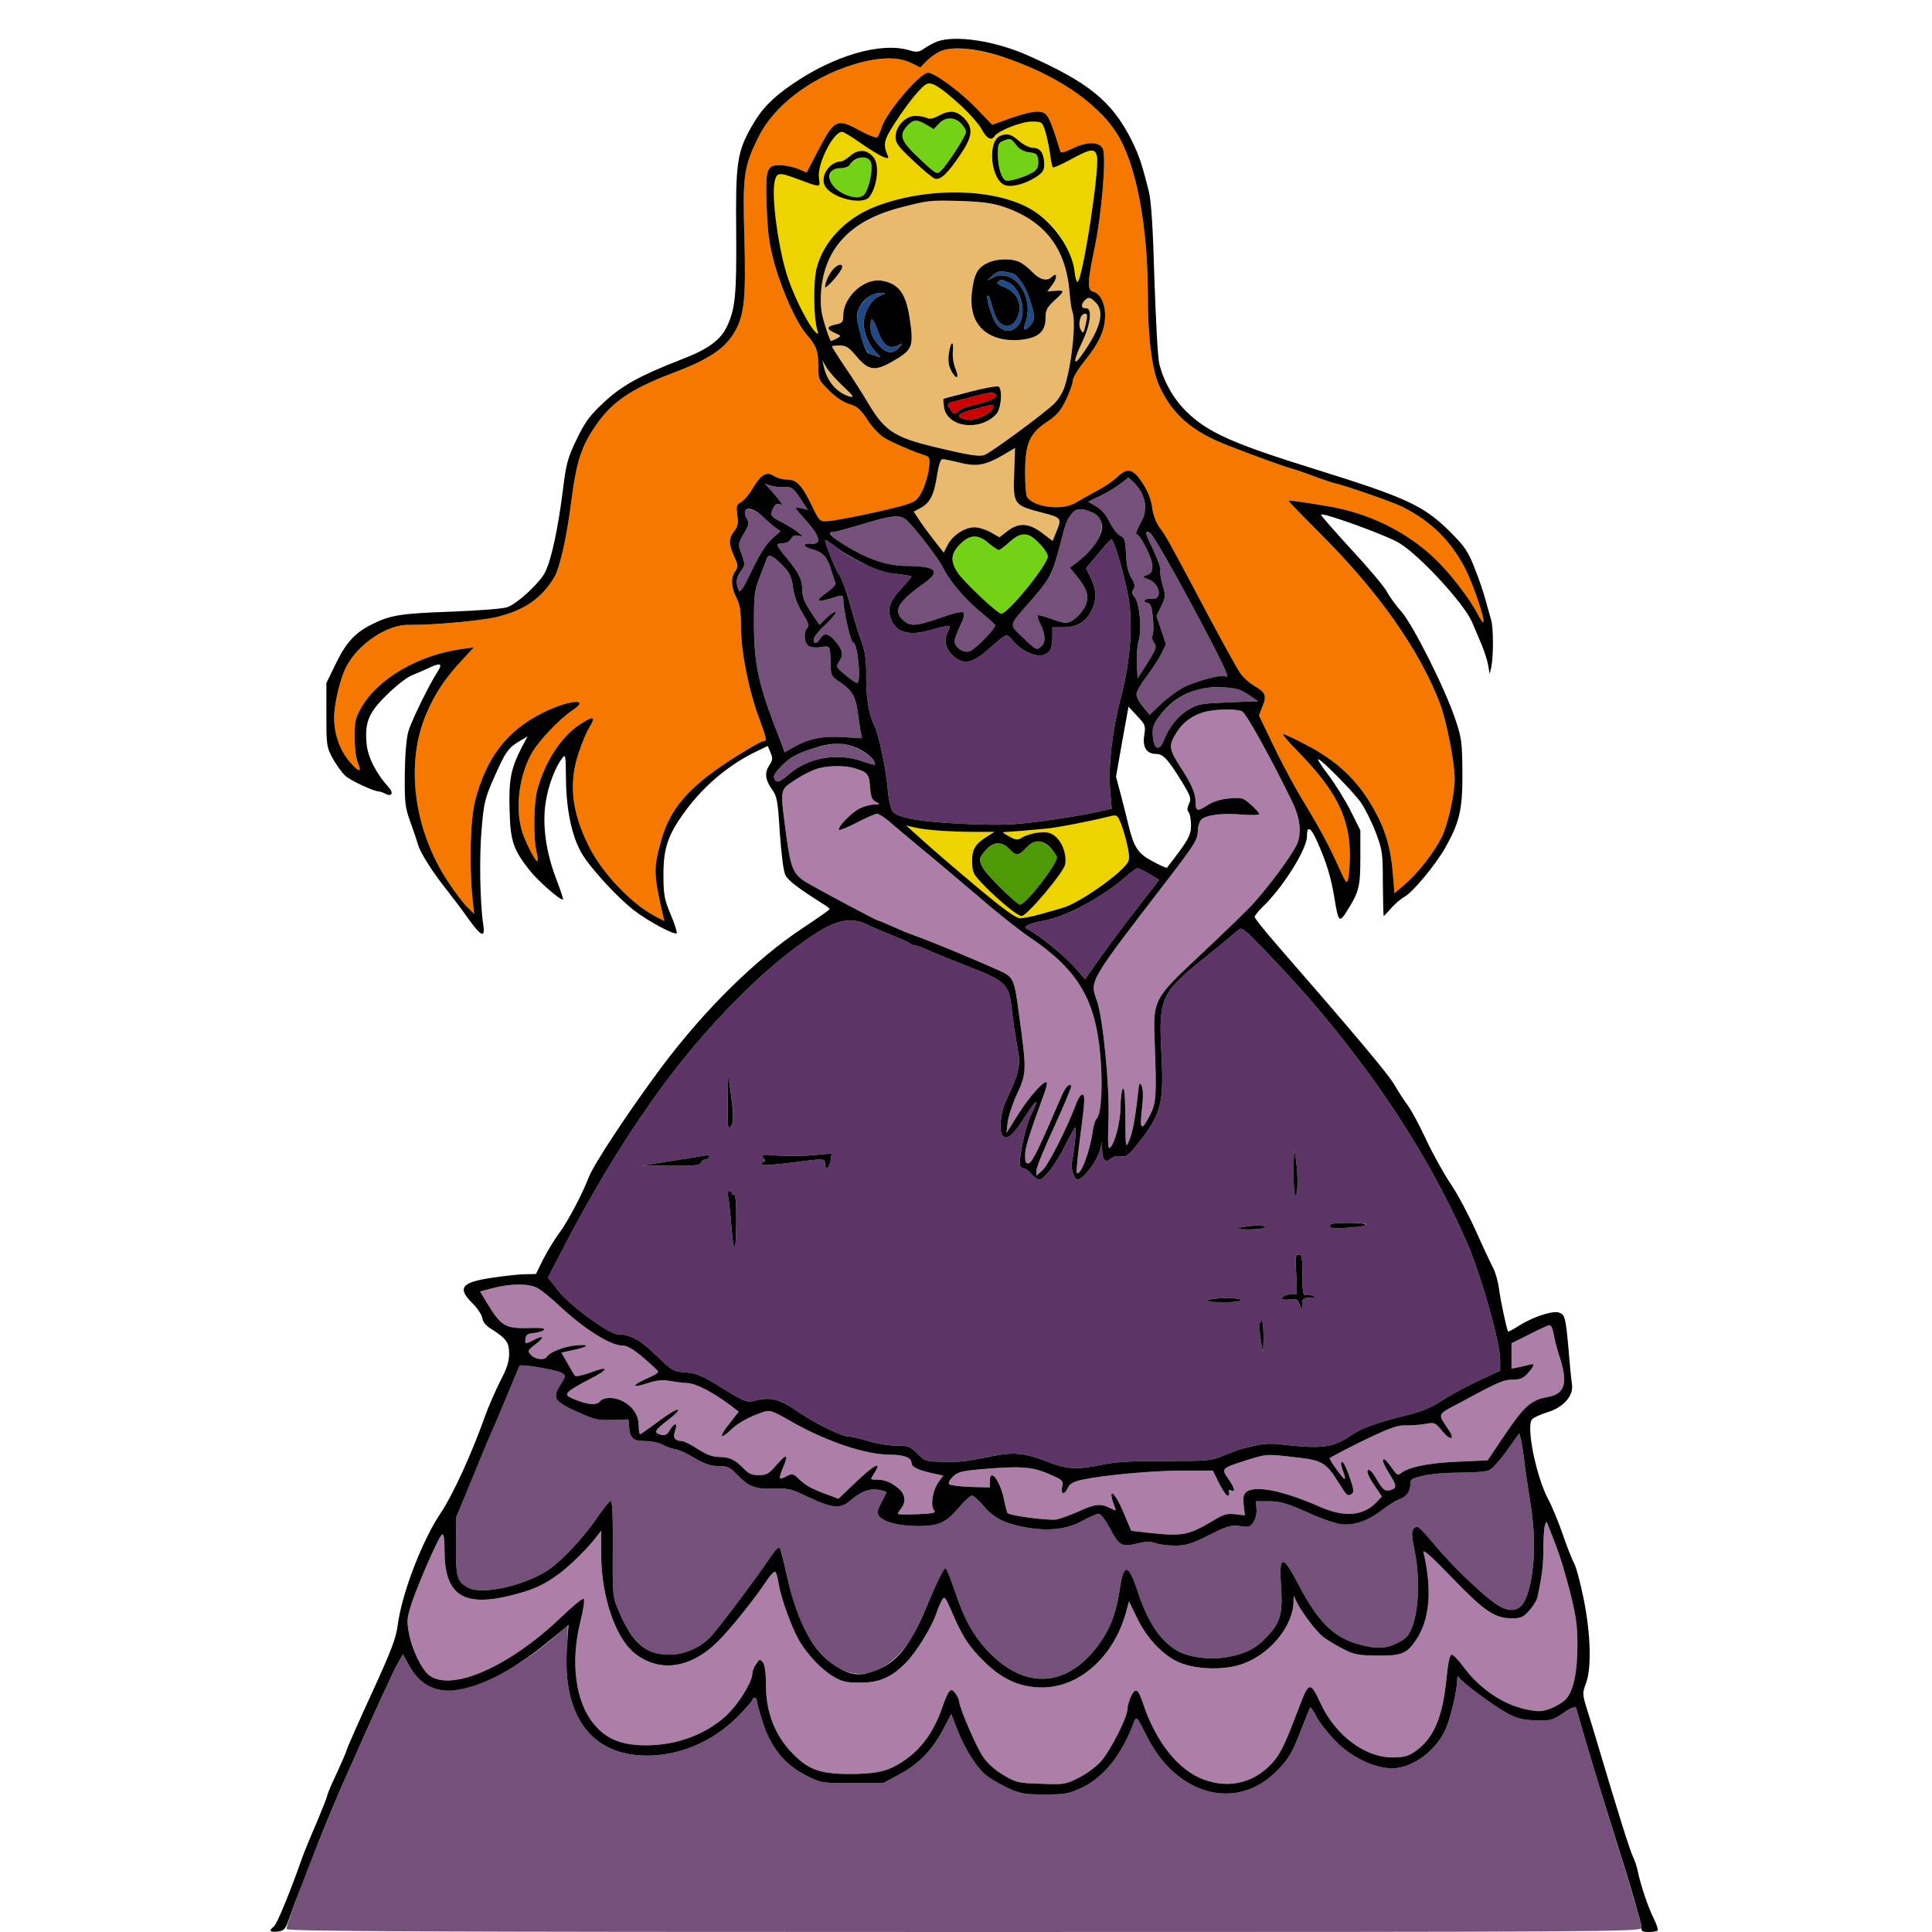 <?xml version="1.0" encoding="utf-8"?>
<!-- Generator: Adobe Illustrator 21.0.0, SVG Export Plug-In . SVG Version: 6.00 Build 0)  -->
<svg version="1.1" baseProfile="tiny"
	 id="svg86" inkscape:version="0.92.2 5c3e80d, 2017-08-06" sodipodi:docname="100 #12955.svg" xmlns:cc="http://creativecommons.org/ns#" xmlns:dc="http://purl.org/dc/elements/1.1/" xmlns:inkscape="http://www.inkscape.org/namespaces/inkscape" xmlns:rdf="http://www.w3.org/1999/02/22-rdf-syntax-ns#" xmlns:sodipodi="http://sodipodi.sourceforge.net/DTD/sodipodi-0.dtd" xmlns:svg="http://www.w3.org/2000/svg"
	 xmlns="http://www.w3.org/2000/svg" xmlns:xlink="http://www.w3.org/1999/xlink" x="0px" y="0px" viewBox="0 0 850 850"
	 xml:space="preserve">
<sodipodi:namedview  bordercolor="#666666" borderopacity="1" gridtolerance="10" guidetolerance="10" id="namedview88" inkscape:current-layer="svg86" inkscape:cx="652.88109" inkscape:cy="721.50715" inkscape:pageopacity="0" inkscape:pageshadow="2" inkscape:window-height="978" inkscape:window-maximized="1" inkscape:window-width="1920" inkscape:window-x="0" inkscape:window-y="1" inkscape:zoom="0.83294118" objecttolerance="10" pagecolor="#ffffff" showgrid="false">
	</sodipodi:namedview>
<g id="g84" transform="translate(0,0) scale(1,1)">
	<path id="path4" fill="none" d="M0,0h425h425v425v425h-59.9h-59.8l-3-6.7c-3.2-7.1-5.7-14.4-6.8-20.3c-0.4-1.9-1.3-4.6-2-6
		c-1.5-3.1-6.6-19.4-15.4-49c-1.7-5.8-4-13.3-5.1-16.7c-1.8-5.9-1.8-6.5-0.3-10.5c2.6-6.8,2.2-21.7-1-37.6
		c-1.5-7.3-3.4-14.3-4.2-15.5c-0.7-1.2-2.9-6.7-4.8-12.2c-1.9-5.5-4.8-12.7-6.6-16c-5.3-10-9.7-31.9-7.1-35c0.7-0.8,3.7-2.2,6.6-3.1
		c7.2-2.1,11.8-7.3,11-12.4c-0.3-1.9-1-8.9-1.5-15.4c-1.3-14.3-1.6-15.4-4.5-16.2c-3-0.7-11.4,2.1-17.2,5.8
		c-2.5,1.6-4.7,2.8-4.9,2.6c-0.6-0.8-3.4-13.9-4-18.8c-0.4-3-1.5-7.1-2.5-9s-4.5-9.3-7.7-16.5c-3.2-7.1-8.2-16.5-11.1-20.7
		c-2.9-4.3-7.8-13.1-10.8-19.5c-3-6.5-6.7-13.3-8.2-15.2c-1.5-2-4-5.9-5.7-8.8c-2.6-4.6-16.9-21.6-51.7-61.6
		c-5.4-6.2-9.8-11.7-9.8-12.3c0-0.5,1.6-2.6,3.6-4.5c8.8-8.4,19.4-25.3,19.4-30.9c0-4.9,1.6-4.2,4.4,2c4.1,9.1,6.1,15.7,7.6,24.5
		c1.8,11.2,2.2,11.7,5.5,6.5c5.4-8.6,6-10.7,6-23.6v-12.1l-4.2-8.4c-2.3-4.6-6.7-11.7-9.7-15.7c-3-3.9-5.1-7.2-4.7-7.2
		c1.4,0,15.6,14.4,19,19.3c1.8,2.7,4.7,8.5,6.4,13c2.9,7.7,3.1,9,3.1,22.4c0.1,7.9,0.2,14.3,0.4,14.3c0.1,0,1.7-1.6,3.4-3.6
		c1.7-1.9,4.3-4.1,5.8-4.9c3.4-1.8,13.6-14,17.7-21.3c6.5-11.4,7.8-17.1,7.7-33.2c-0.1-13.5-0.3-15.2-3.2-23.8
		c-4.7-13.8-18.5-41.3-23.8-47.3c-2.4-2.7-5.2-6.6-6.3-8.7c-1-2-8.1-10.4-15.6-18.5c-7.5-8.2-13.5-15-13.3-15.3
		c1-1,28.8,9.1,34.4,12.5c9.1,5.5,28.4,26.5,32,34.7c0.9,2.1,2.7,6.4,4,9.4s2.7,7.3,3.1,9.5l0.7,4l0.7-3c1-4.7,1-17.5-0.1-20.9
		c-0.5-1.7-1.6-5.6-2.4-8.6c-0.8-3-2.9-9.3-4.8-14c-2.8-7.2-4.3-9.5-10.3-15.5c-11.9-12-19.2-15.4-60-28.1
		c-36.1-11.2-47.3-16.2-56.6-25.4c-5.7-5.6-10-13.3-11.9-21.1c-0.6-2.4-1.5-19-2.1-36.9c-1-31.9-1.3-34.9-5.3-49.6
		c-1.9-7-7.6-18-12.6-24.2c-4.9-6.2-13.7-13-23.5-18c-29-14.8-48.2-18-59.8-9.9c-2.5,1.7-3.4,1.8-6.7,0.8
		c-12.4-3.7-33.1,2.3-51.5,15c-9,6.2-13.5,10.9-17.9,18.7c-6.3,11.1-7,16.1-6.7,46.2c0.2,27.7-0.4,33.8-4,41.5
		c-2.9,6.2-8.4,10.2-20.5,14.8c-17.7,6.9-25.8,11.3-33.8,18.8c-6.2,5.8-8.2,8.5-11.9,16.2c-4,8.3-4.6,10.6-6.1,22.7
		c-2.1,16.6-5,30.2-7.7,35.6c-2.1,4.5-11.9,13.7-16.6,15.5c-1.6,0.7-12.3,1.5-24.8,2c-22.6,0.8-26.8,1.5-35.3,5.8
		c-7.1,3.6-11,7.9-15.4,17l-4.2,8.6v14c0,13.5,0.1,14.2,2.8,19.2c1.6,2.8,4,6.2,5.5,7.6c2.3,2.1,13.5,7.3,14.3,6.6
		c0.2-0.1,1.3,0.3,2.6,1c3.3,1.7,4.8,0.4,2.4-2.3c-5.6-6.1-9.4-13.5-9.9-19.3c-0.9-9.5,0.9-13.8,8.9-21.6c3.8-3.8,8.6-7.5,10.6-8.4
		c2-0.8,5.6-2.4,8-3.5c5.1-2.4,6.1-1.9,3.6,1.9c-3.6,5.6-11.3,21.2-12.7,26c-0.9,3-1.5,10.1-1.6,18.8c-0.1,12.7,0.1,14.6,2.4,21
		c1.4,3.8,2.9,8.3,3.4,10c1,3.7,6.4,12.2,12.8,20.2c2.6,3.3,6.9,9,9.5,12.7c5.6,7.8,7.4,8.4,6.4,2.3c-1.4-9-1.8-29.8-0.7-41.9
		c1-11.7,1.4-13.5,5.6-23c5-11.2,6.1-12.8,11.2-15.8l3.4-2l-2.5,4.7c-4.8,9.3-5.8,14.3-5.4,27.6c0.3,13.7,1.6,17.5,8.9,26.7
		c3.8,4.8,13.8,13.5,14.6,12.7c0.2-0.2-1.2-4.4-3.1-9.3c-4.4-11.6-6.1-23.6-4.5-33.5c1.1-7.3,4.2-15.5,7.3-19.4
		c1.4-1.9,1.5-1.2,1.6,9c0.1,13.4,2.5,25.2,6.8,32.7c3.7,6.5,16,19.9,23.4,25.5c6.1,4.7,17.6,10.8,18.5,9.9c0.3-0.3-0.8-4-2.6-8.2
		c-2.8-6.7-3.2-8.7-3.2-17.2c-0.1-12.3,2.1-18.4,10.3-29.3c8.2-10.9,19.3-20,31-25.5l4.6-2.2l1.2,2.9c1,2.4,1,3.3-0.4,5.4
		c-2.3,3.4-2,6.3,0.9,10.6c2.4,3.3,2.7,5,3.6,19.5c0.7,9.6,1.6,16.9,2.5,18.5c1.1,2.3,5.9,5.9,17,12.9c1.3,0.8,2.4,1.7,2.4,2
		s-5.5,4.1-12.1,8.5c-20.6,13.7-42.9,35.7-61.7,60.8c-14.1,18.9-29.8,42.6-32.2,48.7c-2.9,7.6-9.4,19.8-13.1,24.7
		c-2.1,2.8-5.2,8-7,11.5l-3.1,6.3l-4.6,0.1c-2.6,0-9,0.7-14.3,1.5c-14,2-15.9,4.5-9,11.3c2.2,2.2,4.1,5.1,4.3,6.5
		c0.2,1.6,1.5,3.3,3.8,4.7c6.8,4.3,8,6,8,11c0,3.4-1,6.6-4,12.2c-2.1,4.3-5,10.8-6.4,14.7c-5.9,16.7-14.3,35.1-19.6,43
		c-8.2,12.1-17.2,35.5-19,49.4c-0.8,6-2.8,11.2-11.4,30c-5.7,12.4-10.7,23.7-11.1,25.1c-0.4,1.4-2.5,6.2-4.6,10.7
		c-2.2,4.6-3.9,8.7-3.9,9.2s-2.1,5.8-4.6,11.8c-2.6,5.9-5.5,13-6.5,15.8c-5.7,16.1-11.2,29.1-12.9,30.7c-1.8,1.7-5.3,1.8-61,1.8H0
		V425V0z"/>
	<path id="path6" fill="#F57900" d="M481.2,46.8c3.4,3.1,7.8,8.3,9.9,11.5c8.6,13.2,13.8,39.9,13.9,71.1c0,19.5,1.8,33.3,5.1,40.5
		c5.7,12.5,14.4,20,30.1,26.1c11.8,4.6,27,10.1,29.2,10.5c1.1,0.3,4.9,1.6,8.6,3c3.7,1.4,7.6,2.7,8.8,3c4.1,0.8,26.2,8.4,30.4,10.6
		c12.5,6.3,21.3,15,27.6,27.4c3.3,6.4,8.7,22.4,7.8,23.2c-0.2,0.3-1.5-1.5-2.7-3.9c-3.3-6.4-11.9-17.6-18.6-24
		c-12.6-12-29.4-20.2-47.3-23.1c-12.4-2.1-17-2.7-17-2.2c0,0.2,6.2,6.6,13.8,14.2c25.5,25.4,43.8,51.3,52.8,75
		c2.8,7.4,6.4,25.9,6.4,32.9c0,6.8-3,20.4-5.8,25.9c-3.4,6.7-10.2,15.5-15.9,20.4l-4.8,4.1l-0.7-8.4c-0.8-11-3.3-19.6-8.1-28.1
		c-7.4-13.4-16.6-22-31.2-29.4c-4.4-2.3-8.4-4.1-8.9-4.1c-0.6,0,2.3,3.5,6.5,7.7c17.1,17.5,22.9,29.4,22.8,46.3
		c-0.1,4.1-0.4,8.6-0.8,9.9c-0.5,2-1,1.5-3.5-4c-4.7-10.6-8.6-17.8-15.9-29.9c-3.9-6.3-9.9-17.5-13.4-24.9l-6.4-13.3l1.5-3.9
		c2-4.8,1.4-6.3-3.5-9.1c-2.1-1.2-5-3.8-6.3-5.7c-2.1-3.2-11.4-20.2-20.8-38.1c-9.2-17.4-12.2-22.8-14.6-25.9
		c-1.6-2.2-2.9-5.5-3.3-8.9c-0.5-3.7-1.9-7.1-4.3-10.8c-4.2-6.3-6.5-6.8-11.1-2.5c-1.6,1.6-5.7,4.4-9,6.1c-3.3,1.8-7.5,4.1-9.3,5.2
		c-5.8,3.6-18.4,2-21.4-2.6c-0.4-0.6-0.8-5.5-0.8-10.8c0-12.6,2-17.2,9.8-22.3c4.3-2.9,5.9-4.8,8.3-9.8c1.6-3.4,2.9-7.2,2.9-8.3
		c0-1.2,2.3-5,5.1-8.5c6.4-7.9,9-13.5,9.1-19.8c0.1-5.4-2.1-10-5.3-10.8c-2.6-0.7-2.5-4.1,0.6-18.8c3.2-15.2,5.3-40.5,3.7-44
		c-1.5-3.3-6.9-3.3-13.5-0.1c-3.2,1.6-5,2-5.2,1.2c-3-9.9-4.9-14.9-6.2-16.1c-2.1-2.2-6-1.8-15.4,1.4l-8.4,3l-7-7.3
		c-6.7-7-18.3-15.6-21.2-15.6c-3.5,0-18.2,17.2-20.4,24c-0.6,1.9-1.5,3.9-1.9,4.4c-0.5,0.4-4-0.9-7.8-3c-9.9-5.4-11.1-4.9-18,8.3
		l-5.3,10.2l-3.5-1.5c-2-0.8-5.4-1.6-7.6-1.7c-6.6-0.2-7.1,1.2-6.5,18.3c0.5,12,1.1,16.4,3.5,25.3c3.4,11.9,9.7,25.9,14.1,30.9
		c4.3,5,5.1,7.2,5.1,13.8c0,5.9,0.1,6.2,4.8,10.8c2.9,3,6.3,5.2,8.9,6c3.5,1,4.9,2.3,7.8,6.7c1.9,3,5.1,6.5,7.2,7.9
		c3.3,2.1,12.7,6.2,18.7,8.1c1.6,0.5,1.8,1.2,1.3,5.7c-0.4,2.8-1.7,7.2-2.9,9.7c-2.1,4.1-2.9,4.8-7.8,6.3
		c-6.9,2.1-29.6,6.9-34.1,7.1c-3.2,0.2-3.5-0.1-6.7-6.8c-4.4-9.1-6.7-11.5-10.9-11.5c-1.9,0-4.4-0.7-5.8-1.6
		c-3.2-2.1-5.5-0.8-9.4,5.5c-1.6,2.8-4,5.5-5.2,6.1c-1.9,1.1-2.1,1.8-1.5,5.7c0.5,3.6,0.2,5-1.4,7c-2.5,3.2-2.5,5.6,0,11.1
		c1.8,3.9,1.8,4.6,0.5,6.5c-2.1,2.9-1.9,7,0.5,11.7c1.6,3.1,2,5.9,2,13.1c0,10.6,3.5,28.1,8.1,40.2c3.1,8.5,3.4,9.7,2,9.7
		c-0.5,0-3.4,1.4-6.3,3.2c-24.6,14.6-34.3,24.6-38.8,40.2c-3.6,12.7-3.5,15,0.7,33.4l0.6,2.4l-3.9-2c-10.8-5.6-24-19.6-29.8-31.8
		c-7.2-14.8-8.4-27.2-4-40.2c1.4-4.2,3.4-9.1,4.5-10.8c3.3-5.5,2.3-5.8-4.5-1.3c-7.9,5.3-15,16.4-18.2,28.4
		c-1.6,5.7-1.8,21.1-0.4,27c0.5,2.2,0.7,4.1,0.5,4.3c-0.8,0.8-5.8-9.1-7.1-14c-2.7-10.1-0.9-23.4,4.3-33c3-5.6,12.4-15.5,18.3-19.4
		c8.2-5.5-2.1-4.4-13.4,1.3c-15.8,8-24.7,19.7-29.6,38.8c-2.1,8.3-2.6,27.3-1.2,42.2l0.8,7.3l-2.9-2.8c-1.6-1.5-5.4-6.4-8.4-11
		c-15.4-23.1-19.2-52.7-9.5-74.7c3.9-9,8.3-15.4,15.7-23.3l5-5.4l-5,0.7c-19.3,2.6-37.2,13-44.6,25.9c-2.5,4.4-2.9,6.1-2.9,12.9
		c0,4.5,0.6,9.2,1.4,11.2c2,4.6,0.5,4.4-3.6-0.4c-4.3-5.1-6.8-12.1-6.8-19.4c0-6,2.7-17.3,5.3-22.3c5.3-10.2,18.2-18.8,27.9-18.5
		c9.6,0.2,31.9-1.8,38.6-3.5c12.1-3,19.5-8.2,25.1-17.5c2.3-3.9,5.3-17,7.1-30.9c2.6-20.3,4.6-26.5,11.6-36.5
		c6.8-9.7,15.2-15.4,32.4-22c17.1-6.4,23.9-11,28.4-18.8c4.1-7.3,4.8-14.7,4.1-41.1c-0.8-27.3-0.3-31.3,6.2-44.3
		c6.5-13.4,22.3-25.6,40.5-31.5c11.4-3.7,20.6-4.1,26.7-1.1l4,2l2.3-2.4c1.3-1.4,3.9-3.4,5.8-4.4C424.5,16.6,463.1,30.1,481.2,46.8z
		"/>
	<path id="path8" fill="#EDD400" d="M412.4,37.9c4.9,2.7,17.6,15.2,19.7,19.3c1.9,3.7,4.1,4.9,5.5,2.7c1.4-2.3,12-6.5,16.4-6.4
		c4.3,0,4.5,0.1,5.8,4c0.7,2.1,1.6,6.5,2.1,9.7c0.4,3.2,1,6.1,1.3,6.4c0.4,0.3,4-1.3,8-3.5c8.8-4.8,10.5-5,11.4-1.4
		c1.3,5.2-6.4,55.3-8.6,55.3c-0.4,0-1-2-1.2-4.4c-0.3-2.4-1.7-6.9-3.2-10.1c-7.9-16.6-24.5-24.9-49.6-24.8
		c-32.1,0.1-55.4,12.8-60.7,33.2c-1.5,5.7-1.4,21.6,0.2,27.1c0.7,2.2,0.6,2.3-0.8,1c-2.8-2.7-8.8-14.3-11.8-23
		c-4.2-11.8-7.6-36.1-6.1-43c0.9-4.2,1.8-4.3,10.2-1.2c10.5,3.9,9.9,3.9,9.3-0.6c-0.8-6.1,6.3-20.2,10.2-20.2c0.6,0,4.3,2.2,8.2,5
		c3.9,2.7,8.3,5.4,9.8,6c2.4,0.9,2.6,0.8,2-0.7c-2.1-4.9-1.6-6.8,3.3-14.3c5.9-9.1,11.8-16.3,14.1-17.1
		C408.8,36.5,410.8,37,412.4,37.9z M413,50.9c-2.4,1.3-4,1.6-5.2,1c-0.9-0.5-3.2-0.9-5.1-0.9c-4.4,0-8.7,4.6-8.7,9.3
		c0,2.7,1.3,4.3,7.8,10.4c4.2,4,8.5,7.6,9.5,7.9c2.4,0.8,5.7-2.3,11.3-10.7c5.4-8,5.7-11.7,1.5-16C420.7,48.6,417.9,48.3,413,50.9z
		 M437.4,63.1c-2.9,5.7,0.4,17.3,5.2,18.5c3.2,0.8,9-0.9,13.5-3.9c2.9-2,3.4-2.9,3.3-6c-0.2-4.5-1.8-6.7-5.1-6.7c-1.4,0-4.1-1.4-6-3
		C443.5,57.8,440,58.1,437.4,63.1z M374.3,68.4c-1.7,1.4-3.6,2.6-4.1,2.6c-5,0-9.4,6.2-7.4,10.5c2.5,5.5,16.8,9.2,19.8,5
		c3.5-4.8,4.4-14.1,1.7-17.3C381.4,65.7,377.8,65.5,374.3,68.4z"/>
	<path id="path10" fill="#73D216" d="M417.9,52c2.8,0,7.1,3.6,7.1,6c0,1.8-8.1,14.4-11.1,17.2c-1.7,1.7-2.1,1.4-9.3-5.3
		c-8.3-7.8-9.3-10.4-5.4-14.6c2.6-2.8,4.3-2.9,8.4-0.4l3.2,1.9l2.3-2.4C414.3,53.1,416.5,52,417.9,52z"/>
	<path id="path12" fill="#73D216" d="M447,63.7c1.4,1.9,3.4,3,5.8,3.3c3.3,0.4,3.7,0.9,4,3.6c0.2,1.9-0.3,3.6-1.5,4.6
		c-2.4,2-11,4.9-12.8,4.2c-1.9-0.8-3.5-5.9-3.5-11.6c0-4.1,0.3-5,2.3-5.8C444.5,60.7,444.7,60.7,447,63.7z"/>
	<path id="path14" fill="#73D216" d="M382.9,78.7c-1.6,7-3.2,8.7-7.7,8C371,86,365,81.5,365,79c0-3.7,1.2-5,4.6-5
		c1.8,0,3.7-0.6,4.1-1.3c0.4-0.8,1.7-1.9,2.8-2.5C382.2,67,384.7,70.4,382.9,78.7z"/>
	<path id="path16" fill="#E9B96E" d="M422,88.4c14.1,0.4,21.7,2.3,31,7.8c10.1,6.1,16.4,17.8,17.6,32.8c0.3,3.6,0.8,7.2,1.2,8
		c1.7,4.4-0.2,23.1-3.4,33.1c-0.8,2.5-2.9,5.9-4.7,7.6c-4.8,4.6-27.7,21.4-30.6,22.5c-2,0.7-6,0.2-16.6-2.3
		c-22.6-5.1-26.7-7.5-34.3-20.1c-2.7-4.6-7.5-12.1-10.6-16.6c-3.1-4.6-5.6-8.6-5.6-8.8s1.5-0.4,3.4-0.4c2.9,0,4.1,0.8,7.6,5
		c5.1,6,8,6.4,15.5,2.1c9.1-5.2,9.6-6.5,7.7-19.2c-1.7-10.9-4.8-15.1-12.2-16.4c-7.7-1.3-16.9,7-17,15.3c0,2.8-0.4,3.3-3,3.9
		c-4.3,0.8-4.6,2.1-0.9,3.7c3.1,1.3,3.1,1.4,1.1,2.5c-1.1,0.6-2.3,1.1-2.6,1.1s-1.5-3.2-2.7-7.1c-1.7-5.5-2-8.7-1.7-14.2
		c1.6-22,15.5-34.2,45.8-40.1C408.4,88.4,415.1,88.3,422,88.4z M429.2,120.7c-0.6,1.5-1.4,5.6-1.7,8.9c-0.6,5-0.3,6.9,1.3,10
		c4.2,8.1,10.6,11.1,21.1,9.8c7.1-0.9,10.1-3.7,10.1-9.5c0-3.6,0.6-4.6,4.2-8c4.4-4,4.4-4.3-0.5-3.9l-2.9,0.2l2.3-3.1
		c2.2-3,2-5.6-0.3-3.3c-2.1,2.1-5.3,1.3-8.4-1.9c-1.6-1.7-4.1-3.7-5.6-4.5C442.5,112.1,431.4,115.1,429.2,120.7z M367,118
		c-2.1,2.1-4,6.1-4,8.3c0,1.1,5.2-4.4,7-7.5C371.6,116.2,369.4,115.6,367,118z M417.5,155.4c-0.5,3.1-0.2,5.2,0.9,7.5
		c2.3,4.3,3.8,3.9,2-0.6c-0.9-2-1.4-5.4-1.2-7.5C419.7,149.5,418.3,150,417.5,155.4z M439.4,170.1c-0.8-0.6-23.2,4.4-24.3,5.4
		c-0.2,0.2,0,2,0.3,4c1.7,8.7,16,10.3,23,2.6c1.3-1.4,1.9-3.6,1.9-6.6C440.3,173,439.9,170.6,439.4,170.1z"/>
	<path id="path18" fill="#204A87" d="M441.4,119.4c1.2,0.3,2.6,0.6,3.2,0.6c2.4,0,6.4,5.4,8.3,11.3c2.5,7.4,2.6,9.5,0.4,11.9
		c-2.3,2.6-3.4,2.2-2.3-0.8c4.7-12.2-5.7-25.8-15-19.8c-2.1,1.3-2,1.1,0.4-1.1C438.4,119.7,440,119,441.4,119.4z"/>
	<path id="path20" fill="#204A87" d="M443.5,124.2c6.2,2.8,8.6,14.8,4,19.4c-2.8,2.8-5.5,2.6-8.8-0.5c-1.7-1.7-5.1-12-4.2-12.9
		c0.5-0.5,0.6-0.3,2.7,6.8c2.3,7.8,8.4,8.7,10.8,1.6c1.7-5.2-0.7-10.1-6-12.2c-3-1.2-3.8-1.9-2.8-2.5
		C440.8,122.8,440.4,122.8,443.5,124.2z"/>
	<path id="path22" fill="#CC0000" d="M437.9,173.3c1,0.9,0.5,1.5-2.5,2.8c-2.2,0.9-5.7,1.9-7.9,2.3c-2.2,0.4-4.8,1.5-5.8,2.4
		c-1.8,1.6-2,1.5-3.3-0.3c-2-2.6-1.8-3.2,1.4-3.9c1.5-0.3,5.9-1.4,9.7-2.5C434.7,172.7,436.9,172.5,437.9,173.3z"/>
	<path id="path24" fill="#CC0000" d="M437,178.8c0,2.9-8,6.6-12.2,5.7c-5.2-1.2-3.5-2.7,5.7-5C436.9,177.9,437,177.8,437,178.8z"/>
	<path id="path26" fill="#204A87" d="M386.4,129h3.1l-3.2,1.6c-3.3,1.6-6.3,7.3-6.3,11.8c0,3.8,2.1,8.9,4.9,12l2.6,2.8l-2.5-0.7
		c-3.5-1-3.8-1.4-6-7.8c-2.9-8.2-2.6-11.9,1.1-16.2C382.4,129.9,384,129,386.4,129z"/>
	<path id="path28" fill="#E9B96E" d="M482,133c4.2,4.2,2.2,11.6-6.2,23.4c-3.8,5.3-3.6,2.3,0.4-6.1c3.7-7.8,4.4-14.9,1.6-14.7
		c-2.1,0.2-2.4-1.6-0.6-3.4C478.9,130.5,479.7,130.7,482,133z"/>
	<path id="path30" fill="#E9B96E" d="M477.5,138c0.9,0,1,1.1,0.2,4.6c-1,4.3-1.1,4.4-2.3,2.3c-0.8-1.7-0.9-2.9-0.1-4.6
		C475.8,139,476.9,138,477.5,138z"/>
	<path id="path32" fill="#204A87" d="M386.5,146.3c2.2,5.7,4.6,7.4,8.4,5.7c2.5-1.2,2.6-1.2,0.7,0.9c-2.9,3.2-6,2.6-9.5-1.6
		c-2.3-2.8-3.1-4.8-3.1-7.7C383,138.8,384.1,139.7,386.5,146.3z"/>
	<path id="path34" fill="#E9B96E" d="M361.8,158.5l1.7,3c0.9,1.6,4.2,5.4,7.3,8.3c4.5,4.2,5.2,5.2,3.2,4.7
		c-5.5-1.4-10.1-6.6-11.5-13L361.8,158.5z"/>
	<path id="path36" fill="#E9B96E" d="M446.6,197.1c0-0.1-0.2,5-0.4,11.1c-0.5,13.7-0.2,14.1,12.1,17.3c9,2.3,9,2.4,6.1,9.3l-1.3,3.2
		l-4.6-3.5c-5.8-4.4-10.3-4.7-15.3-0.8l-3.5,2.7l-3.8-2.2c-2.1-1.2-5.3-2.2-7.2-2.2c-4.3,0-9.7,3.6-11.8,7.8l-1.7,3.3l-3.4-4.3
		c-1.9-2.4-4.9-6.4-6.7-9l-3.1-4.7l2.8-1.5c4.3-2.2,6.1-5.7,7.4-14.1c0.8-5.1,1.6-7.5,2.5-7.5c0.8,0,4.2,0.7,7.7,1.6
		c7.4,1.8,11.2,1.1,19.1-3.5C444.3,198.4,446.5,197.1,446.6,197.1z"/>
	<path id="path38" fill="#75507B" d="M496.5,210.1l2.4,2.2c2.9,2.7,5.1,7.7,5.1,11.4c0,1.5-1.1,4.7-2.5,7c-1.3,2.4-2,4.3-1.5,4.3
		c1.6,0,7,10.7,7,13.9c0,2.4-0.6,3.4-2.2,4c-2.3,0.9-2.3,0.9,0.5,2c5.2,2,6.3,9.1,1.3,8.6c-3-0.4-4.4,1.1-1.7,1.8
		c1.5,0.3,1.9,1.8,2.4,7.3c0.3,3.8,0.1,7-0.4,7.2c-0.4,0.2-0.2,1.4,0.7,2.7c1.4,2.2,1.3,2.7-2.8,9.2l-4.3,6.8l-0.3-6.5
		c-0.2-3.6,0.2-8.2,0.8-10.3c1.5-5,0.3-16.5-1.8-19c-1.2-1.4-1.4-2.2-0.5-3.5c0.8-1.3,0.6-2.5-1-5.1c-1.4-2.3-2.1-5.4-2.3-10.3
		c-0.3-6.2-0.6-7.2-2.6-8.2c-1.3-0.6-3.3-3.3-4.6-5.9c-1.5-3.1-3.6-5.6-5.9-6.9l-3.5-2.1l5.4-2.6c2.9-1.4,6.9-3.8,8.8-5.3
		L496.5,210.1z"/>
	<path id="path40" fill="#75507B" d="M336.5,212.8l2.5,0.8c1.4,0.5,4.1,0.8,5.9,0.7c3.6-0.2,4.1,0.2,8.5,7l2,3l-2.7-0.7
		c-1.5-0.3-2.7-0.4-2.7-0.1c0,0.3,2.3,3,5.1,6.1c5.8,6.4,6.4,10.1,1.7,9.6c-1.6-0.2-2.8,0.1-2.8,0.6s1.2,1.3,2.8,1.7
		c4.9,1.2,7,3.3,8.7,8.7c0.9,2.9,1.8,5.8,2.1,6.4c0.2,0.6-1.4,2.3-3.6,3.9c-5.3,3.7-5.1,4.7,0.8,3c6-1.9,6.2-1.9,6.2,0.2
		c0,4.6,3.3,19.2,4.3,19c1.9-0.3,3.7,16.5,1.9,17.7c-0.4,0.2-2.7-1.3-5.1-3.3c-4.4-3.7-4.4-3.8-2.7-6.4c1.9-2.8,1.3-5.1-2.7-9.5
		c-2.5-2.7-4.3-2.8-5.9-0.2c-1.6,2.5-2.8,2.6-2.8,0.3c0-1,2.3-3.9,5.2-6.5c2.8-2.7,4.8-5.1,4.5-5.5c-0.4-0.4-2.2,0.7-4,2.5l-3.2,3.1
		l-3.7-5.6c-2.8-4.1-3.8-6.7-3.8-9.5c0-4.7-1.5-7.8-6.9-14.3c-2.3-2.7-4.1-5.3-4.1-5.7c0-0.5,1.1-0.8,2.5-0.8s2.9-0.8,3.5-1.9
		c0.7-1.3,1.7-1.8,3.2-1.4c2.3,0.5,2.3,0.4-0.2-1.6c-1.4-1.1-4.4-3-6.8-4.2c-5.3-2.8-5.5-3.1-4.1-6.2c0.8-1.7,1.7-2.3,2.8-1.9
		c1.4,0.5,1.4,0.4,0.2-1.4c-0.8-1-2.6-3.2-4-4.8L336.5,212.8z"/>
	<path id="path42" fill="#75507B" d="M335.5,227.2c1.8,1.8,4.4,4,5.6,4.9l2.3,1.6l-3.7,3.3c-2.5,2.2-5.4,6.7-8.9,13.9
		c-4.1,8.6-5.2,10.2-5.9,8.6c-1.3-3.3-1-5.4,1.1-8.3c1.9-2.6,1.9-2.9,0.3-7.3c-1.7-4.5-1.6-4.6,0.9-9c2.3-3.9,2.5-4.7,1.3-6.9
		c-0.7-1.4-1.1-2.8-0.9-3.2C328.7,223.1,332.3,224.2,335.5,227.2z"/>
	<path id="path44" fill="#75507B" d="M480.4,225.4c4.1,1.7,5.1,4.2,3.7,9.3c-1.1,4-4.4,8.1-10,12.5l-3.4,2.6l2.8,3.4
		c4.6,5.4,5.8,9.2,4.1,13.1c-1.6,3.8-6,7.7-8.7,7.7c-1,0-4.1-0.8-6.8-1.9c-2.8-1-5.2-1.6-5.5-1.4c-0.3,0.3,0.1,1.7,0.8,3.2
		c2.6,5.1,2.8,8.6,0.7,10.5c-2,1.8-2.2,1.7-7.8-3.7c-6.6-6.3-7-4.7,4-17.3c7.7-8.9,8.7-10.9,12.2-24.1c2.5-9.8,2.9-10.7,5.3-13.6
		C473.6,223.6,476,223.5,480.4,225.4z"/>
	<path id="path46" fill="#75507B" d="M398.7,228.7c3.6,3.2,14,16.7,16.1,20.9c3.1,6.2,9.5,13.7,16.4,19.5c3.5,2.8,6.4,5.5,6.6,5.9
		c0.5,1.3-9,11-11.4,11.6c-2.8,0.7-6.4-1.9-6.4-4.6c0-0.9,1.1-3.8,2.4-6.6c1.5-3,2.1-5.3,1.5-5.9s-4.3,0.2-10.2,2.3
		c-10.8,3.8-13.3,3.9-16.4,1c-4.5-4.2-2.2-8.1,9.4-16.3c7.4-5.2,5.1-7.5-7.6-7.5c-9.1,0-18.5-3.3-29.3-10.4c-5.1-3.2-5.9-4.6-3-4.6
		c0.9,0,6.7-1.6,12.7-3.4C392.2,226.7,396,226.3,398.7,228.7z"/>
	<path id="path48" fill="#75507B" d="M505.7,234.2c1,0.2,8,12.2,18,30.7c15,28.1,17.9,34.2,15.3,32.6c-1.5-0.9-13.1,2.2-18.5,5
		c-2.7,1.5-7.2,4.8-9.8,7.3l-4.9,4.7l-2.9-3.5c-1.6-1.9-2.9-4.4-2.9-5.5c0-1.2,2-4.7,4.4-7.8c2.4-3.2,5.4-7.7,6.5-10l2.1-4.3
		l-2.1-6.2l-2.1-6.2l2.1-4.3c2-4.1,2-4.6,0.6-9.3c-0.8-2.7-1.2-5.6-1-6.4c0.3-0.9-1.1-4.8-3-8.9c-1.9-4-3.5-7.5-3.5-7.8
		C504,234.1,504.7,234,505.7,234.2z"/>
	<path id="path50" fill="#73D216" d="M450.6,235c3.2,0,10.4,6.8,10.4,9.8c0,3.6-17.5,25.2-20.5,25.2c-1.7,0-17-14.5-19.4-18.4
		c-3.1-4.9-2.7-8.2,1.3-12.2c4.3-4.3,7.9-4.5,12.6-0.4c1.9,1.6,3.9,2.9,4.4,3c0.5,0,2.6-1.6,4.7-3.5C446.5,236.4,449,235,450.6,235z
		"/>
	<path id="path52" fill="#5C3566" d="M367.3,240.3c6.7,5.6,19.8,11.4,27.2,12.2c3.6,0.4,6.5,0.9,6.5,1.2c0,0.2-1.7,2.2-3.7,4.4
		c-5.2,5.6-6.6,8.6-5.9,12.2c1.6,7.8,7.8,10,18.7,6.7c3.9-1.1,7.3-1.9,7.6-1.6c0.2,0.2,0,1.3-0.6,2.4c-1.9,3.6-1.3,7.2,1.8,10.3
		c4.5,4.5,8.6,4,15.2-1.8c9.6-8.3,8.4-7.9,11.9-4c3.8,4.4,10,7,13.3,5.8c2.9-1.1,3.7-2.9,3.7-8.2V276h4.5c6.1,0,10.1-2.2,12.5-7
		c2.6-5,2.5-9.3-0.1-14.7l-2.1-4.3l5.2-6.2c2.9-3.5,5.5-6.4,5.9-6.5c1.3-0.5,7.2,20.7,8.1,29.2c1.3,11.7-0.2,26.6-4,41
		c-3.7,14.1-5.4,29.4-4.6,40l0.7,8.3l-7.3,1.6c-4,1-14.3,2.6-22.8,3.8c-12.7,1.7-18.4,1.9-32,1.4c-20.4-0.8-31.7-2.6-34.1-5.4
		c-1-1.3-1.9-5-2.3-9.7c-0.8-9.3-4-24.5-5.9-28.2c-2.4-4.8-3.7-12.4-3.6-21.8c0.1-6.9-0.4-10.4-2-15c-1.2-3.3-3.1-9.2-4.1-13
		c-2.2-8.4-4.8-15.6-6.1-17.1c-1.1-1.3-5.9-13.3-5.9-14.7C363,237.3,364.9,238.4,367.3,240.3z"/>
	<path id="path54" fill="#75507B" d="M344.8,249.3c2.6,2.7,3.5,4.6,4.1,9.3c0.6,3.9,2,7.7,4.2,11.2c2.5,4,3,5.5,2.1,6.4
		c-1.7,1.7-1.5,6.3,0.3,7.8c0.9,0.8,3,1.1,5.5,0.7c4.4-0.6,4.2-0.9,4.4,7.2c0.1,5.3,0.3,5.6,4.4,8.4c5,3.3,6.7,6.3,7.6,13.2
		c0.4,2.7,0.9,6.4,1.2,8.2l0.6,3.1l-8.1-0.5c-9-0.6-15.2,0.6-21.7,4.3l-4.2,2.4l-1-2.8c-0.6-1.5-2.4-6.3-4.1-10.7
		c-6.5-17.3-8.3-26.4-8.4-42.3c0-13.4,0.2-15.3,2.5-21.2c1.4-3.6,2.8-7.3,3.2-8.3C338.1,243.5,340.1,244.4,344.8,249.3z"/>
	<path id="path56" fill="#75507B" d="M538.2,302.4c5.5,0.3,7.6,0.9,11,3.2l4.3,2.9l-13,0.5c-11.8,0.5-13.4,0.7-17.6,3.2
		c-4.6,2.7-8.6,7.7-10.9,13.6c-1.9,4.9-4.4,3.9-4.8-1.9c-0.3-3.9,0.2-5.3,3-9c4.3-5.6,10.3-9.8,16.5-11.5
		C529.4,302.6,534.4,302.2,538.2,302.4z"/>
	<path id="path58" fill="none" d="M496.5,310.9l3.8,4.1c3.6,3.8,3.8,4.3,3.1,8.6c-0.8,5.3,1.1,8.1,5.3,8.1c3.1,0,5.3,2.5,11.5,12.6
		c3.7,6.1,4,7.1,2.9,9.4c-0.8,1.8-0.9,2.9-0.1,3.7c0.5,0.5,1,3.1,1,5.7c0,4.5-1.2,6.6-10.6,18.7c-0.1,0.2-2.9-1-6.2-2.8
		c-6.5-3.4-8.3-6.1-10.7-15.9c-0.7-3.1-2.3-9.2-3.4-13.5l-2.1-7.9l2.7-15.4L496.5,310.9z"/>
	<path id="path60" fill="#AD7FA8" d="M546.4,312.9c1.7,0.6,13,21,22.2,40c3.2,6.5,4,12.6,2.4,17.6c-1.3,3.8-10.3,16.4-18.7,26
		c-2.6,3.1-13,13.1-23,22.5c-21.8,20.4-22,20.6-21.3,39c0.9,24.4,0.7,27.1-2,32.5c-3.8,7.4-4.7,6.8-3.6-2.4
		c0.6-5.4,0.6-8.7-0.1-10.3c-0.9-2-1.1-1.5-1.7,3.7c-1.1,10.3-2.3,16.9-3.9,20.5c-1.5,3.4-1.5,2.9-1.6-10.5
		c-0.1-9.4-0.4-13.5-1.1-12.5c-0.5,0.8-1,4.2-1,7.6c0,6.5-2.3,16-4.5,18.2c-1,1.1-1.2-1-0.8-12c0.5-15-2.4-45.1-5.2-52.8
		c-3.1-8.6-3.5-7.9,31.6-53.5c11.5-15,12.9-17.2,12.9-21.2c0-1.7,0.7-3.8,1.5-4.7c2.1-2.1,9.4-3,18.1-2.2c4.1,0.3,7.4,0.2,7.4-0.3
		s-1.7-2.3-3.7-4.1c-3.4-3.1-4-3.2-9.5-2.7c-4,0.3-7.2,1.4-9.8,3.1c-4.2,2.8-5,2.5-5-1.6c0-3.8-1.8-7.9-6.9-15.7
		c-4.7-7.3-5-9.2-1.8-14.3c2.8-4.7,6.7-7.7,12-9.4C533.9,312,543.4,311.7,546.4,312.9z"/>
	<path id="path62" fill="#75507B" d="M368.5,327.1c6.6-0.1,16.5,5.5,16.5,9.3c0,0.3-2.5-0.4-5.7-1.5c-11.1-3.8-23.6-1.6-32,5.6
		c-4.6,3.9-5.8,4.2-6.7,1.9c-0.5-1.2,0.8-3,3.8-6c3.5-3.3,6.4-4.9,12.3-6.8C361,328.2,366.3,327.1,368.5,327.1z"/>
	<path id="path64" fill="#AD7FA8" d="M380.9,339.9c0.8,0.5,1.6,3.2,1.9,6.4c0.3,4.4,0.9,5.7,2.6,6.5c2,1,1.9,1.1-0.7,1.1
		c-1.6,0.1-4.4,0.8-6.3,1.7c-3.4,1.6-9.4,7.6-9.4,9.4c0,0.6,3.5-0.8,7.8-3c4.2-2.2,8.3-4,9.1-4c0.7,0,3,1.5,5.1,3.2
		c2,1.8,8.6,7.3,14.6,12.3c6,4.9,17.3,14.5,25.2,21.2c7.8,6.8,17.7,14.6,22,17.5c21.4,14.4,29.2,27.5,31.3,52.3
		c1.1,13.1,0.5,25.2-1.5,27.5c-0.8,0.8-1.6,3.5-1.9,6c-1.2,8.7-5.4,19.7-7,18c-0.3-0.3,0.5-8,1.7-17.2c1.8-13.2,2-16.8,1-17.2
		c-0.8-0.3-2,1.4-3.2,4.7c-4,10.5-12,26.3-14.6,28.6l-2.6,2.4v-2.4c0-1.3,3.6-10.1,7.9-19.4c4.3-9.4,7.6-17.3,7.4-17.8
		c-0.7-1.2-2.4,0.4-3.9,3.7c-10.3,24-13.3,30.1-14.8,30.4c-1.3,0.3-1.6-0.5-1.6-3.6c0-3.4,1.8-9,8.4-27.1c0.9-2.4,1.4-4.6,1.1-4.9
		c-1.1-1.1-7.8,6.5-12.7,14.3l-5,8l0.5-4.5c0.2-2.5,2.1-8.2,4.1-12.6c4.3-9.3,4.3-10.2,1.1-33.9c-2-15.2-2.5-16.8-6.1-19.1
		c-2.4-1.6-35.6-15.5-41.4-17.3c-1.4-0.5-5.1-2-8.3-3.5c-3.2-1.4-6-2.6-6.4-2.6c-0.6,0-24.1-12.5-30.7-16.3c-6.6-3.9-7.6-6-9.7-21.3
		c-2.7-20.6-2.9-19.7,3.5-24c3-2,7.2-4.2,9.3-4.9C365.1,336.2,376.2,336.9,380.9,339.9z"/>
	<path id="path66" fill="#EDD400" d="M492.8,361.4c2.6,5.7,4.5,15.5,3.6,17.6c-2.2,4.8-22.1,18.8-29.2,20.5
		c-0.9,0.3-4.8,1.4-8.7,2.5c-3.8,1.1-8.1,2-9.6,2c-1.9,0-7.2-3.8-19.5-14.1c-9.3-7.8-20-17-23.8-20.5l-6.9-6.2l3.9,0.9
		c4.6,1.1,15.7,1.9,26.9,1.9h8l-3,1.9c-5.4,3.3-6.9,5.7-6.8,11.2c0.1,4.8,0.4,5.5,5.4,10.6c6.7,6.8,14.6,13.3,16.4,13.3
		c2.3,0,18.4-19.1,19.1-22.6c0.8-4.4-1.2-9.9-4.4-12.5c-2.2-1.7-3.6-2-7.4-1.6c-2.6,0.3-5.7,1.3-7,2.1c-2.1,1.3-2.7,1.3-5.8-0.4
		c-3.3-1.8-3.3-1.9-1-2c1.4-0.1,4.5-0.3,7-0.5s6.9-0.6,9.8-0.9c4.6-0.3,19.9-3.3,28.7-5.5C491.2,358.4,491.6,358.7,492.8,361.4z"/>
	<path id="path68" fill="#4E9A06" d="M456.8,370c2.5,0,8.2,5,8.2,7.2c0,3.2-13.7,20.8-16.2,20.8c-1.5,0-14.8-13.1-16.4-16.2
		c-1.9-3.6-1.8-4.2,1.2-7.7c3.2-3.9,7.2-4.1,10.5-0.6c3.1,3.2,3.9,3.1,7.4-0.5C453.1,371.3,455.4,370,456.8,370z"/>
	<path id="path70" fill="#5C3566" d="M500.4,382c0.5,0,2.9,1.1,5.2,2.5l4.4,2.6L499.2,401c-5.9,7.6-13.2,17.5-16.2,21.8l-5.6,8
		l-5.3-6c-4.6-5.1-16.6-14.6-20.4-16.2c-2.1-0.8,1.3-2.4,7.3-3.5c10-1.7,25.7-10.2,36.5-19.5C497.7,383.6,499.9,382.1,500.4,382z"/>
	<path id="path72" fill="#5C3566" d="M381.8,406.9c2,1,6.9,3.1,10.7,4.6c3.9,1.5,7.4,3.1,8,3.6c0.5,0.5,1.5,0.9,2.2,0.9
		s3.6,1.1,6.5,2.4s10.8,4.5,17.5,7.1c15.7,6.1,17.3,7.7,18.4,18.2c0.4,4.3,1.5,11.4,2.3,15.8c1.8,9.3,1.5,11.1-5,25.3
		c-2.2,4.7-3,12.8-1.4,14.7c2,2.4,4.6,0.2,10-8.3c5.3-8.2,6.6-8.5,2.5-0.5c-2.3,4.5-5.5,19.7-4.7,22.2c0.2,0.6,0.9,1.1,1.6,1.1
		s2.2,1.1,3.4,2.5c1.2,1.4,2.7,2.5,3.3,2.5c2.2,0,7.4-6.8,11.4-14.8c2.2-4.5,4.3-8.1,4.6-8.2c0.6,0-0.6,11.7-1.6,15.7
		c-0.5,2.2,1.2,7.3,2.5,7.3c2.5,0,8.9-8.4,10-13.3l0.8-3.2l0.1,3.7c0.1,4.3,1.6,5.6,3.9,3.5c1-0.9,2.7-1.3,4.4-1
		c2.3,0.4,3.3-0.3,7.3-5.4c10.4-13.1,11.6-17.6,10.5-39.4c-1.3-25.2-0.5-26.9,19.8-43.2c6.5-5.2,12.6-10.3,13.7-11.3
		c1.8-1.8,2.1-1.5,13.8,10.6c38.1,39.6,68.2,83.4,87,126.5c6.2,14.1,14.7,44.1,14.7,51.7v4.8l-10.2,4.8c-5.7,2.7-12.8,6.6-15.8,8.6
		c-3.9,2.7-8.2,4.5-15,6.2c-12.9,3.2-19.8,5.6-24.3,8.7c-8.4,5.7-12.9,6.3-31.9,4.1c-3.5-0.4-7.7-0.2-10.5,0.6
		c-2.7,0.6-5.5,1.3-6.3,1.5s-4.2,1.5-7.5,2.8c-5.7,2.4-7,2.5-26,2.5c-14.8-0.1-21.9,0.4-27.5,1.6c-10.3,2.2-15.6,2-22.8-0.8
		c-11.5-4.5-15.9-5-26.9-2.7c-11.2,2.2-12.4,2.4-21.5,2.2c-6.3-0.1-7-0.3-10.2-3.6c-3.2-3.2-4-3.5-9.4-3.5c-3.3,0-8.8-0.9-12.2-2
		c-3.4-1.1-7.4-2-8.8-2c-2.7,0-14-5.5-20.7-10c-10.1-6.9-13-7.6-21.7-5.5c-2.2,0.6-4.5-0.5-13-5.8c-8.8-5.5-11.1-6.5-16.1-6.9
		c-5.5-0.4-6-0.7-13-7.5c-6.9-6.8-11.5-9.3-17-9.3c-3.6,0-21.1-12.7-25.9-18.9l-4.7-6l6.1-11.8c12.4-24.1,26.1-47,40.2-66.8
		c22.5-31.9,52.1-61.5,74.6-74.7C369.6,404.4,375.7,403.8,381.8,406.9z M320.2,484.5c-0.1,11.6,0,12.8,1.3,11.1
		c1.1-1.4,1.3-3.4,0.9-7.5C320.6,471.9,320.2,471.3,320.2,484.5z M570,509c-0.6-4.7-0.7-3.9-0.9,5.7c0,7,0.3,11.3,0.9,11.3
		s1-2.5,0.9-5.8C570.8,517.1,570.5,512,570,509z M365.8,507.5c-0.2,0-3.7,0.3-7.8,0.7c-4.1,0.4-11.1,0.5-15.5,0.2
		c-7.1-0.6-7.8-0.5-6.7,0.9c1,1.2,1,1.6,0,2c-0.7,0.2-1,0.7-0.7,1.1c0.4,0.4,6,0,12.5-0.8c15.1-2,15.4-2,15.4,0.4
		c0,3.2,1.7,2.3,2.4-1.2C365.7,509.1,365.9,507.6,365.8,507.5z M311.8,508.1c-0.2,0.1-6.8,1.2-14.8,2.4l-14.5,2.3l12.6,0.1
		c10.4,0.1,12.8-0.2,13.3-1.4c0.3-0.8,1.2-1.5,2.1-1.5c0.8,0,1.5-0.5,1.5-1C312,508.4,311.9,508.1,311.8,508.1z M320.9,524
		c-0.6,0-0.9,1-0.6,2.2c0.3,1.3,0.9,6.3,1.3,11.2c1.1,14.9,2.2,15.2,2.3,0.8c0.1-8.6-0.3-13.1-0.9-12.7c-0.5,0.3-1,0.1-1-0.4
		C322,524.5,321.5,524,320.9,524z M593.8,538c-6.8,0-8.8,0.3-8.8,1.4c0,1,1.5,1.2,7.3,0.8c3.9-0.2,7.9-0.8,8.7-1.3
		C601.9,538.4,599,538,593.8,538z M546,540c-2.9,0.6-2.4,0.8,3.2,0.9c3.7,0,7-0.4,7.3-0.9C557.2,538.9,551.4,538.9,546,540z
		 M571.4,552c-1.5,0-1.6,1-1.1,9.1c0.4,5.6,0.3,8.8-0.3,8.4c-1.3-0.8-6,0.5-6,1.7c0,0.6,1.4,0.8,3.3,0.5c3-0.5,3.5-0.2,4.4,2.1
		l1.1,2.7l0.1-2.8c0.1-2.3,0.5-2.7,3.4-2.8c2.6,0,2.8-0.2,1.2-0.8c-1.1-0.5-2.6-0.6-3.2-0.4c-1,0.4-1.3-1.7-1.3-8.6
		C573,553.3,572.8,552,571.4,552z M531.5,572c-1.3,0.6,0.7,0.9,6.3,0.9c4.8,0.1,8.2-0.3,8.2-0.9C546,570.8,534.3,570.8,531.5,572z
		 M555,581c-1.1,0-1.2,3.3,0,10.5c0.7,4.8,0.7,4.8,0.9-2.8C555.9,584.2,555.6,581,555,581z"/>
	<path id="path74" fill="#AD7FA8" d="M236.3,566.6c1.8,0.9,6.2,4.5,9.9,8c10.8,10.1,22.4,17.4,27.7,17.4c2.8,0,6.8,2.9,15,10.6
		c1.3,1.1,0.6,1.7-4.3,3.9c-7,3.1-6.8,4.4,0.4,2c3.7-1.2,6.4-1.5,9.3-1c2.3,0.4,6,0.9,8.2,1c3.9,0.2,11.4,4.2,19,9.9l3.5,2.7l-4,5.1
		c-4.7,5.8-4.5,7.6,0.3,3.1c3.4-3.3,7.6-5.6,13.7-7.8c3.7-1.3,4-1.3,13.5,4.1c15.3,8.7,32.5,14.4,43,14.4c6.1,0,9.5,1.3,9.5,3.5
		c0,1.9,2.7,3.2,8.9,4.6l5.1,1.1l-2.1,2.9c-2.6,3.6-3.6,10.3-2,12.3c1,1.2,0,1.5-7.3,1.8c-4.8,0.2-8.6,0.1-8.6-0.2s0.7-1.4,1.5-2.4
		c2.1-2.8,1.8-5.9-0.7-8.3c-3.4-3-6.3-4.3-9.8-4.3c-3.2,0-3.2,0-1.6-2.5c4-6,0.7-4.6-8,3.7l-7.5,7.2l-3.7-1.4
		c-7.8-2.8-10.4-4.2-13.4-7c-2.9-2.8-3.2-2.9-5.9-1.4c-3.3,1.7-3.5,1.1-1.4-3.9c2.5-6,1.7-6.4-2.6-1.5c-3.6,4.2-4.5,4.8-8,4.8
		c-3.1,0-4.6-0.6-6.7-2.9c-3.6-3.8-6.3-5.1-10.9-5.1c-2.7,0-5.5-1-9.3-3.5c-3-1.9-6.1-3.5-7-3.5c-3,0-4.1-1.5-3.1-4.2
		c1.4-3.7,0.1-4.3-2-0.9c-1.3,2.2-2.3,2.8-3.9,2.4c-3.6-0.9-3.1-2,2.7-6.4c3.1-2.3,5.2-4.4,4.5-4.7c-0.7-0.2-4.5,2.1-8.6,5.2
		c-4.1,3.1-7.7,5.6-8,5.6s-0.6-1.7-0.6-3.9c0-4.4-2.6-8.3-7-10.6c-3.8-2-8.4-1.9-10.1,0.1c-1.5,1.8-5.3,1.5-11.3-1
		c-3.3-1.4-3.7-1.8-2.5-3.2c0.7-0.9,4.9-3.4,9.3-5.6c8.9-4.5,8.9-6.2,0-2.8c-3.2,1.1-6,1.7-6.4,1.3s-1.9-2.9-3.3-5.5l-2.7-4.7
		l5.5-1.2c7-1.5,7.1-2.7,0.3-1.9c-5.2,0.6-11.1,3-12.3,5c-1,1.6-5.1,1.1-6.9-0.9c-1.6-1.7-1.5-2,1.9-4.6c4.2-3.2,4-4.3-0.4-2.1
		c-3.9,2.1-4.3,2-3.9-0.5c0.2-1.7,1.1-2.2,3.6-2.4c1.9-0.2,3.9-0.8,4.5-1.4c0.7-0.7-1.3-1-7-0.8c-9.8,0.2-11.8-0.9-17.4-10l-3.7-6.1
		l5.7-1.5C224.6,564.7,232.4,564.6,236.3,566.6z"/>
	<path id="path76" fill="#AD7FA8" d="M681.7,583c0.7,0,1.5,1.7,1.8,3.7c0.3,2.1,1.6,7.2,3,11.4c3.3,10.6,1.8,15.2-5.4,16.5
		c-7.7,1.4-10.4,3.8-20.1,18.2l-6.5,9.7l-13.5,0.6c-13,0.6-21.4,2.4-24.7,5.1c-1.1,0.9-1.7,0.7-2.8-0.8c-3.6-5-4.4-5.8-5-5.2
		c-0.4,0.4,0.7,2.9,2.4,5.6c3.6,5.7,3.8,6.8,1.1,7.7c-2.7,0.8-3.5,0.2-6.6-5.1c-1.7-2.9-3-4.2-3.6-3.6c-0.6,0.6,0.3,2.9,2.6,6.3
		l3.6,5.3l-2.3,2.4c-5.7,6.1-14,6.9-24.6,2.3c-16.3-7.2-28.5-9.7-32.6-6.8c-1.4,1.1-1.7,2.3-1.3,5.9l0.5,4.5l-4.3-0.5
		c-3.5-0.4-5.2,0.1-9.1,2.5c-11.4,6.8-13.7,7.3-28.7,5.7l-7.9-0.9l-3.5-8.3c-4.1-9.7-7.3-11.3-3.6-1.8c0.6,1.4,0.3,1.4-2.2,0.1
		c-4.1-2.1-6.5-1.9-13.7,1.4c-3.6,1.6-8,3.2-9.8,3.6c-3.3,0.6-20.4-1.6-21.6-2.8c-0.3-0.3-0.9-2.6-1.4-5.1
		c-1.6-8.8-6.4-15.4-6.4-8.9v2.7l-8.5-0.2c-4.7-0.2-8.9-0.7-9.4-1.2s0.2-1.9,1.6-3.3c2-2,3.8-2.5,11.4-3.2
		c17.7-1.6,23.3-1.3,30.6,1.9c6.4,2.7,6.7,3,6.1,5.7c-0.7,3.5,1,3.8,2.5,0.5c0.8-1.8,2.4-2.7,6.4-3.6c9.3-2,30.9-4,44.3-4h13.1
		l2.7,5.5c1.5,3,3.2,5.5,3.8,5.5s0.9-0.7,0.6-1.4c-0.4-1-0.1-1.3,0.9-0.9c2.1,0.8,1.7-0.8-1.2-5.1c-3.2-4.6-3.2-4.6,8.5-8.3
		c8.2-2.6,8.4-2.6,19.8-1.3c13.1,1.4,14.5,2.2,20.3,11.4c3.7,5.9,3.8,6,5.8,4.8c0.9-0.7,0.8-2.1-0.8-6.7c-1.1-3.3-2.5-6.4-3-6.9
		c-1.3-1.3-1.3,0.5,0,4c0.6,1.5,0.9,2.9,0.6,3.1c-0.4,0.4-6.6-8.1-6.6-9.1c0-0.3,6.5-3.7,14.4-7.6c11.6-5.6,15.3-7,18.8-6.9
		c2.4,0.1,6.3-0.2,8.7-0.6c4.2-0.8,4.5-0.7,7.6,3.1c3.5,4.2,5.8,4.1,3.1-0.1c-5.3-8.2-6-6.6,6.1-13.1c16.1-8.7,17.9-9.4,22.1-9.4
		c2.7,0,4.4-0.7,5.9-2.3c3.3-3.6,3.8-5,1.7-4.4c-1.1,0.3-3.4,0.8-5.1,1.2l-3.3,0.7v-5.6V591l7.8-3.9C677,584.9,681,583.1,681.7,583z
		"/>
	<path id="path78" fill="#75507B" d="M246.9,603.9c1.8,1,2,1.5,0.9,3.3c-3.3,5.3-3.6,6.2-2.9,8.2c0.5,1.4,3.7,3.4,9.2,5.8
		c7.4,3.4,9.2,3.8,15.4,3.5l7-0.2l0.3,3.5c0.5,4.9,1.8,6,7.1,6c2.5,0,6,0.7,7.6,1.6c1.7,0.9,4.2,1.8,5.6,2c1.5,0.2,5.3,1.9,8.5,3.9
		c4.5,2.6,7,3.5,10.5,3.5c3.9,0,5,0.5,8,3.6c5.2,5.5,8.1,6.6,16.2,6.3c6.5-0.2,8,0.2,15,3.6c11,5.2,14.5,5.5,18.9,1.6
		c4.5-3.9,8.5-5.4,12.5-4.6c1.8,0.3,3.3,0.8,3.3,1c0,0.1-1,2.2-2.2,4.5c-1.7,3.1-2,4.5-1.2,5.8c1.7,2.7,8.3,4.5,16.9,4.6
		c9.6,0,12.6-1.3,18.6-8.4c2.3-2.7,4.8-5,5.5-5s3,2,5.1,4.5c4.5,5.4,9.3,7.8,18.7,9.5c9.8,1.8,18.5,0.8,25-3c3-1.6,6.1-3,6.9-3
		c0.9,0,3,2.6,4.9,6.2c4.2,7.9,5.2,8.5,12,6.9c3.9-0.9,6-1,8.1-0.2c1.6,0.6,5.4,1.1,8.6,1.1c4.9,0,7.3-0.7,15-4.6
		c8.2-4.1,9.6-4.5,13.6-4c3.9,0.6,4.6,0.5,6-1.8c0.9-1.4,1.5-3.9,1.3-5.8l-0.3-3.3h6c5,0.1,7.8,0.9,16.5,4.8c5.8,2.7,12.5,5,15,5.3
		c5.7,0.7,11.8-1.4,18.4-6.5c2.8-2.1,6.1-4.2,7.3-4.5c2.9-0.9,4.8-3.4,4.8-6.5c0-2.4,0.6-2.7,6-3.9c3.3-0.8,10.5-1.3,16-1.3
		s11.1-0.4,12.5-1c1.4-0.5,4.9-4.4,7.9-8.6l5.5-7.7l0.8,2.9c0.4,1.7,1,5.7,1.4,9c0.3,3.3,1.5,11.1,2.5,17.3
		c2.3,13.7,2.4,25.3,0.4,35.8c-2.2,11.4-5.8,14.7-12.8,11.6c-5.2-2.4-20.5-16.7-29.9-28c-6.3-7.5-7.2-8.2-8.6-6.9
		c-1.3,1.4-1.3,2.5,0.3,10.7c2.2,11.1,1.7,25-1.1,32.5c-1.6,4.2-2.7,5.4-6.4,7.2c-5.1,2.7-9.3,2.9-16.9,0.8
		c-11.1-2.9-18.2-9.9-26.6-26c-7.2-13.8-8.9-13.8-7.9,0.4c0.8,11.8-0.2,15.7-5.9,21.9c-5.1,5.5-9.6,7.8-18.1,9.3
		c-7.8,1.3-17,0-22.1-3.1c-7.3-4.5-12.7-12.7-16.9-25.7c-4.2-12.7-6.3-12.9-8-0.8c-1.2,8.5-3.5,15.3-7.2,21.1
		c-13.6,21.2-32.8,23.9-49.7,6.9c-7.1-7.1-11.5-15-15.7-27.8c-1.8-5.3-3.6-9.7-4-9.7c-0.9,0-3.7,5.7-9.6,19.9
		c-3.8,9-5.9,12.6-10.2,17.2c-12.2,13.2-25.9,12.4-37.2-2.3c-5.7-7.3-9.4-16.2-12.5-30.3c-1.5-6.6-3-12.6-3.4-13.3
		c-0.5-0.9-1.9,0.5-4.6,4.5c-5.8,8.7-22.9,31.4-26.1,34.7c-4.7,4.7-11.6,7.6-17.9,7.6c-10.4,0-16.3-5.1-22.1-18.8
		c-2.9-6.7-2.9-6.7-2.8-28c0.1-14.9-0.2-21.2-1-20.9c-0.6,0.2-3.3,3.7-6.1,7.7c-5.8,8.6-16.2,19.6-22,23.2
		c-10.6,6.6-28.4,10.5-34.3,7.4c-5.1-2.6-5.7-4.7-5.6-18.6l0.1-12.5l4.8-11.5c2.6-6.3,5.7-14,7-17c1.2-3,2.9-7.1,3.8-9
		c0.9-1.9,3.9-9.1,6.8-16c2.8-6.9,5.3-12.8,5.5-13.1C229.1,600,244.3,602.6,246.9,603.9z"/>
	<path id="path80" fill="#AD7FA8" d="M681.7,672.6c0.8,2.1,2.4,6.1,3.4,8.9c1.1,2.7,3.6,11,5.5,18.3c2.8,11.2,3.4,15,3.4,24
		c0,12-1.8,20.3-5.1,23.8c-1.2,1.3-4.2,3.1-6.7,4.1c-3.9,1.4-5.2,1.5-10.6,0.4c-10.2-2.1-20.6-9.1-27.7-18.7c-2.2-3-4.5-5.4-5.2-5.4
		c-0.9,0-1.6,3.4-2.4,11.3c-1.7,16.7-5.8,25.9-13.9,31.4c-2.9,2-4.9,2.5-9.8,2.5c-12,0-24.9-9.6-31.4-23.4
		c-4.8-10.3-5.3-10.2-9.8,1.7c-5.8,15.3-7.8,19.6-11.1,23.5c-8,9.3-19.4,12.2-30.8,7.9c-11.1-4.1-21-16.6-26.6-33.4
		c-2.1-6.5-3.3-7.2-5.3-3.2c-0.9,1.9-1.6,4.5-1.6,5.8c0,3.4-7.3,17.8-11.5,22.7c-2.1,2.4-6.4,5.6-9.8,7.3c-5.7,2.9-6.4,3.1-16.6,2.7
		c-10.1-0.3-10.9-0.5-16.6-3.8c-3.8-2.3-7.1-5.2-9-8.1c-3-4.3-10.5-21.8-10.5-24.3c0-0.6-0.7-2.2-1.6-3.5c-2.1-2.9-3-2-5.9,6.3
		c-4.1,11.7-10.3,19.7-19.6,25c-5.5,3.2-10.6,4.1-21.9,4.1c-10.3-0.1-15.6-1.5-20.8-5.8c-9.9-8.2-15.2-19.6-15.2-33
		c0-5.4-0.5-9-1.3-10.2c-1.3-1.7-1.5-1.7-3,0.6c-1,1.3-1.7,3.2-1.7,4.2c0,3.8-6.4,13.9-11.9,18.9c-9.8,8.7-23.4,13.3-37.7,12.6
		c-9.3-0.5-15.1-3.2-20.2-9.4c-8-9.6-10.3-27.1-5.9-44.7c1.4-5.6,2-10,1.5-10.3s-4.8,3.2-9.6,7.8c-22.6,21.8-48.2,33.2-58.2,26
		c-3.4-2.4-7.8-11.5-9.1-18.7c-1-5.5-0.9-6.7,1.4-13.7c3.1-8.9,11.3-27.8,13-29.5c0.9-0.9,1.2,0.8,1.3,7.5
		c0.1,18.9,8.3,24.3,28.9,19.2c10.2-2.5,14.8-4.6,22-10c5-3.8,12.5-11.3,16.1-16.1l1.9-2.5v11c0.1,17.8,6.2,35.9,14.4,42.7
		c10.9,9,25,7.1,37.1-5.1c5.5-5.4,16.4-19.1,21.6-27c1.5-2.2,3-3.7,3.5-3.5c0.4,0.3,1.1,2.7,1.5,5.3c0.9,6,5.6,19.1,9,25
		c3.7,6.3,10,12.9,15.2,15.9c3.7,2.2,5.7,2.6,11.6,2.6c8.4,0,13.6-2.2,20.1-8.7c4.5-4.5,11.4-15.7,13.4-21.6
		c0.6-1.9,1.7-4.5,2.4-5.8c1.2-2.2,1.5-1.9,4.7,5.5c4.7,10.9,7.4,14.9,14.6,21.9c7.9,7.6,15.6,10.9,25.4,10.8
		c16.3-0.2,31.3-14,36.5-33.4l1.2-4.5l3.4,7c4,8.5,10.6,15.8,17.4,19.3c7.5,3.8,21.2,4.3,29.6,1.1c11.9-4.4,21.8-16.6,22-27.2
		c0-2.9,0.1-3,0.9-0.9c1.8,4.3,8.8,13.8,12.2,16.4c1.8,1.4,5.8,3.8,8.8,5.3c4.8,2.5,6.7,2.8,15,2.9c10.8,0.1,13.1-0.9,17.2-7.2
		c5.9-9,6.9-21.8,3.1-38.2c-0.4-1.7,3.4,1.6,12.6,11.2c14.2,14.7,18.7,17.8,26.3,17.8c4,0,5-0.5,7.7-3.5c1.7-2,3.3-4.5,3.5-5.8
		c2.1-9.8,2.6-13.8,2.6-21c0-4.5,0.3-9.3,0.7-10.6C680.3,668.9,680.4,669,681.7,672.6z"/>
	<path id="path82" fill="#75507B" d="M249.8,715c0.1,0,0,4.6-0.4,10.3c-1.9,30.1,11,47.2,35.6,47.1c14.3-0.1,28.6-6.2,39.3-16.9
		c3.7-3.7,6.7-7.2,6.7-7.6c0-0.5,0.5-0.9,1-0.9c0.6,0,1,0.6,1,1.4s1.2,5,2.6,9.4c3.5,11,9.6,18.5,18.8,23.2
		c6.9,3.5,6.9,3.5,20.5,3.5h13.6l7.3-3.9c8.5-4.5,14.5-10.8,19.3-20l3.4-6.5l2.6,6.7c3.3,8.6,8.8,17.3,13.1,20.5
		c1.9,1.5,6.1,3.9,9.3,5.4c5.3,2.4,7.2,2.8,16,2.8c8.9,0,10.7-0.3,16.3-2.9c9.7-4.5,17.7-14.4,23.1-28.9c1.1-2.8,1.2-2.7,5.6,6.1
		c13.2,26.4,39.9,33.4,57.6,15c4.8-4.9,6.3-7.5,9.9-16.6c2.3-5.9,4.3-10.9,4.5-11c0.2-0.2,1.4,1.6,2.6,3.9c1.2,2.4,4.9,7.2,8.2,10.6
		c6.9,7.3,17.3,12.3,25.2,12.3c8.4,0,18.4-7,23-16.1c2.3-4.4,5.4-17.1,5.6-22.6c0-1.5,0.3-2.2,0.6-1.5c0.7,1.8,15.9,13.1,21.9,16.2
		c3.8,2.1,6.6,2.7,12,2.9c6.6,0.2,7.4,0,12.3-3.3c3.3-2.3,5.3-3.1,5.5-2.3c5.1,18.1,8.8,30.2,18,59.7c6.1,19.5,11,36.3,10.8,37.2
		c-0.3,1.7-15.3,1.8-298.3,1.8c-237.7,0-297.9-0.3-297.9-1.3c0-0.6,1.2-4.4,2.6-8.2c1.4-3.9,3.3-9.3,4.3-12c1-2.8,2.7-7.3,3.9-10
		c12.8-31.3,15.8-38.1,29.8-69c3.8-8.3,7.7-16.5,8.8-18.4l1.9-3.3l2.3,4.5c2.8,5.4,7.2,9.3,12.5,10.8c11.1,3.4,34.5-7.3,52.9-23.9
		C247.5,716.9,249.6,715.1,249.8,715z"/>
	<path d="M452,24.3c26.9,11.9,37.2,20.3,45.7,37.1c3.4,6.8,4.7,10.6,7.8,23.1c1,4.1,1.8,16.5,2.4,38.5c0.6,17.9,1.5,34.5,2.1,36.9
		c1.9,7.8,6.2,15.5,11.9,21.1c9.3,9.2,20.5,14.2,56.6,25.4c40.8,12.7,48.1,16.1,60,28.1c6,6,7.5,8.3,10.3,15.5c1.9,4.7,4,11,4.8,14
		s1.9,6.9,2.4,8.6c1.1,3.4,1.1,16.2,0.1,20.9l-0.7,3l-0.7-4c-0.4-2.2-1.8-6.5-3.1-9.5s-3.1-7.3-4-9.4c-3.6-8.2-22.9-29.2-32-34.7
		c-5.6-3.4-33.4-13.5-34.4-12.5c-0.2,0.3,5.8,7.1,13.3,15.3c7.5,8.1,14.6,16.5,15.6,18.5c1.1,2.1,3.9,6,6.3,8.7
		c5.3,6,19.1,33.5,23.8,47.3c2.9,8.6,3.1,10.3,3.2,23.8c0.1,16.1-1.2,21.8-7.7,33.2c-4.1,7.3-14.3,19.5-17.7,21.3
		c-1.5,0.8-4.1,3-5.8,4.9c-1.7,2-3.3,3.6-3.4,3.6c-0.2,0-0.3-6.4-0.4-14.3c0-13.4-0.2-14.7-3.1-22.4c-1.7-4.5-4.6-10.3-6.4-13
		c-3.4-4.9-17.6-19.3-19-19.3c-0.4,0,1.7,3.3,4.7,7.2c3,4,7.4,11.1,9.7,15.7l4.2,8.4v12.1c0,12.9-0.6,15-6,23.6
		c-3.3,5.2-3.7,4.7-5.5-6.5c-1.5-8.8-3.5-15.4-7.6-24.5c-2.8-6.2-4.4-6.9-4.4-2c0,5.6-10.6,22.5-19.4,30.9c-2,1.9-3.6,4-3.6,4.5
		c0,0.6,4.4,6.1,9.8,12.3c34.8,40,49.1,57,51.7,61.6c1.7,2.9,4.2,6.8,5.7,8.8c1.5,1.9,5.2,8.7,8.2,15.2c3,6.4,7.9,15.2,10.8,19.5
		c2.9,4.2,7.9,13.6,11.1,20.7c3.2,7.2,6.7,14.6,7.7,16.5s2.1,6,2.5,9c0.6,4.9,3.4,18,4,18.8c0.2,0.2,2.4-1,4.9-2.6
		c5.8-3.7,14.2-6.5,17.2-5.8c2.9,0.8,3.2,1.9,4.5,16.2c0.5,6.5,1.2,13.5,1.5,15.4c0.8,5.1-3.8,10.3-11,12.4
		c-2.9,0.9-5.9,2.3-6.6,3.1c-2.6,3.1,1.8,25,7.1,35c1.8,3.3,4.7,10.5,6.6,16c1.9,5.5,4.1,11,4.8,12.2c0.8,1.2,2.7,8.2,4.2,15.5
		c3.2,15.9,3.6,30.8,1,37.6c-1.5,4-1.5,4.6,0.3,10.5c1.1,3.4,3.4,10.9,5.1,16.7c8.8,29.6,13.9,45.9,15.4,49c0.7,1.4,1.6,4.1,2,6
		c1.1,5.7,4.6,16.2,7.1,21.1c1.3,2.6,2,4.9,1.7,5.3c-0.4,0.3-2.1,0.6-4,0.6c-2.8,0-3.3-0.3-3.1-2.2c0-1.3-4.8-18.1-10.9-37.3
		c-9.1-29-12.8-41.2-17.9-59.2c-0.2-0.8-2.2,0-5.5,2.3c-4.9,3.3-5.7,3.5-12.3,3.3c-5.4-0.2-8.2-0.8-12-2.9
		c-6-3.1-21.2-14.4-21.9-16.2c-0.3-0.7-0.6,0-0.6,1.5c-0.2,5.5-3.3,18.2-5.6,22.6c-4.6,9.1-14.6,16.1-23,16.1
		c-7.9,0-18.3-5-25.2-12.3c-3.3-3.4-7-8.2-8.2-10.6c-1.2-2.3-2.4-4.1-2.6-3.9c-0.2,0.1-2.2,5.1-4.5,11c-3.6,9.1-5.1,11.7-9.9,16.6
		c-17.7,18.4-44.4,11.4-57.6-15c-4.4-8.8-4.5-8.9-5.6-6.1c-5.4,14.5-13.4,24.4-23.1,28.9c-5.6,2.6-7.4,2.9-16.3,2.9
		c-8.8,0-10.7-0.4-16-2.8c-3.2-1.5-7.4-3.9-9.3-5.4c-4.3-3.2-9.8-11.9-13.1-20.5l-2.6-6.7l-3.4,6.5c-4.8,9.2-10.8,15.5-19.3,20
		l-7.3,3.9h-13.6c-13.6,0-13.6,0-20.5-3.5c-9.2-4.7-15.3-12.2-18.8-23.2c-1.4-4.4-2.6-8.6-2.6-9.4s-0.4-1.4-1-1.4
		c-0.5,0-1,0.4-1,0.9c0,0.4-3,3.9-6.7,7.6c-10.7,10.7-25,16.8-39.3,16.9c-24.6,0.1-37.5-17-35.6-47.1l0.7-10.4l-7.1,5.9
		c-15.6,13.2-30.7,21.2-42.8,22.8c-9.1,1.2-16.4-3-20.9-12l-2-3.8l-1.9,3.3c-2.2,3.7-11.9,24.9-22.7,49.4c-8.7,19.7-18.5,44.2-26,65
		c-1.2,3.4-2,4-4.6,4.3c-3.4,0.4-4-0.4-1.6-2.2c1.3-1,6.9-14.5,12.4-30.1c1-2.8,3.9-9.9,6.5-15.8c2.5-6,4.6-11.3,4.6-11.8
		s1.7-4.6,3.9-9.2c2.1-4.5,4.2-9.3,4.6-10.7c0.4-1.4,5.4-12.7,11.1-25.1c8.6-18.8,10.6-24,11.4-30c1.8-13.9,10.8-37.3,19-49.4
		c5.3-7.9,13.7-26.3,19.6-43c1.4-3.9,4.3-10.4,6.4-14.7c3-5.6,4-8.8,4-12.2c0-5-1.2-6.7-8-11c-2.3-1.4-3.6-3.1-3.8-4.7
		c-0.2-1.4-2.1-4.3-4.3-6.5c-6.9-6.8-5-9.3,9-11.3c5.3-0.8,11.7-1.5,14.3-1.5l4.6-0.1l3.1-6.3c1.8-3.5,4.9-8.7,7-11.5
		c3.7-4.9,10.2-17.1,13.1-24.7c2.4-6.1,18.1-29.8,32.2-48.7c18.8-25.1,41.1-47.1,61.7-60.8c6.6-4.4,12.1-8.2,12.1-8.5
		s-1.1-1.2-2.4-2c-11.1-7-15.9-10.6-17-12.9c-0.9-1.6-1.8-8.9-2.5-18.5c-0.9-14.5-1.2-16.2-3.6-19.5c-2.9-4.3-3.2-7.2-0.9-10.6
		c1.4-2.1,1.4-3,0.4-5.4l-1.2-2.9l-4.6,2.2c-11.7,5.5-22.8,14.6-31,25.5s-10.4,17-10.3,29.3c0,8.5,0.4,10.5,3.2,17.2
		c1.8,4.2,2.9,7.9,2.6,8.2c-0.9,0.9-12.4-5.2-18.5-9.9c-7.4-5.6-19.7-19-23.4-25.5c-4.3-7.5-6.7-19.3-6.8-32.7
		c-0.1-10.2-0.2-10.9-1.6-9c-3.1,3.9-6.2,12.1-7.3,19.4c-1.6,9.9,0.1,21.9,4.5,33.5c1.9,4.9,3.3,9.1,3.1,9.3
		c-0.8,0.8-10.8-7.9-14.6-12.7c-7.3-9.2-8.6-13-8.9-26.7c-0.4-13.3,0.6-18.3,5.4-27.6l2.5-4.7l-3.4,2c-5.1,3-6.2,4.6-11.2,15.8
		c-4.2,9.5-4.6,11.3-5.6,23c-1.1,12.1-0.7,32.9,0.7,41.9c1,6.1-0.8,5.5-6.4-2.3c-2.6-3.7-6.9-9.4-9.5-12.7
		c-6.4-8-11.8-16.5-12.8-20.2c-0.5-1.7-2-6.2-3.4-10c-2.3-6.4-2.5-8.3-2.4-21c0.1-8.7,0.7-15.8,1.6-18.8c1.4-4.8,9.1-20.4,12.7-26
		c2.5-3.8,1.5-4.3-3.6-1.9c-2.4,1.1-6,2.7-8,3.5c-2,0.9-6.8,4.6-10.6,8.4c-8,7.8-9.8,12.1-8.9,21.6c0.5,5.8,4.3,13.2,9.9,19.3
		c2.2,2.5,0.9,4.1-1.9,2.5c-1-0.5-2.2-0.9-2.6-0.9c-2.2,0-12.5-4.8-14.8-6.9c-1.5-1.4-3.9-4.8-5.5-7.6c-2.7-5-2.8-5.7-2.8-19.2v-14
		l4.2-8.6c4.4-9.1,8.3-13.4,15.4-17c8.5-4.3,12.7-5,35.3-5.8c12.5-0.5,23.2-1.3,24.8-2c4.7-1.8,14.5-11,16.6-15.5
		c2.7-5.4,5.6-19,7.7-35.6c1.5-12.1,2.1-14.4,6.1-22.7c3.7-7.7,5.7-10.4,11.9-16.2c8-7.5,16.1-11.9,33.8-18.8
		c12.1-4.6,17.6-8.6,20.5-14.8c3.6-7.7,4.2-13.8,4-41.5c-0.3-30.1,0.4-35.1,6.7-46.2c4.4-7.8,8.9-12.5,17.9-18.7
		c18.4-12.7,39.1-18.7,51.5-15c3.3,1,4.2,0.9,6.7-0.8c1.5-1.1,4.2-2.5,5.8-3.1C420.6,15.4,437.8,18,452,24.3z M413,22.9
		c-1.9,1-4.5,3-5.8,4.4l-2.3,2.4l-4-2c-6.1-3-15.3-2.6-26.7,1.1c-18.2,5.9-34,18.1-40.5,31.5c-6.5,13-7,17-6.2,44.3
		c0.7,26.4,0,33.8-4.1,41.1c-4.5,7.8-11.3,12.4-28.4,18.8c-17.2,6.6-25.6,12.3-32.4,22c-7,10-9,16.2-11.6,36.5
		c-1.8,13.9-4.8,27-7.1,30.9c-5.6,9.3-13,14.5-25.1,17.5c-6.7,1.7-29,3.7-38.6,3.5c-9.7-0.3-22.6,8.3-27.9,18.5
		c-2.6,5-5.3,16.3-5.3,22.3c0,7.3,2.5,14.3,6.8,19.4c4.1,4.8,5.6,5,3.6,0.4c-0.8-2-1.4-6.7-1.4-11.2c0-6.8,0.4-8.5,2.9-12.9
		c7.4-12.9,25.3-23.3,44.6-25.9l5-0.7l-5,5.4c-7.4,7.9-11.8,14.3-15.7,23.3c-9.7,22-5.9,51.6,9.5,74.7c3,4.6,6.8,9.5,8.4,11l2.9,2.8
		l-0.8-7.3c-1.4-14.9-0.9-33.9,1.2-42.2c4.9-19.1,13.8-30.8,29.6-38.8c11.3-5.7,21.6-6.8,13.4-1.3c-5.9,3.9-15.3,13.8-18.3,19.4
		c-5.2,9.6-7,22.9-4.3,33c1.3,4.9,6.3,14.8,7.1,14c0.2-0.2,0-2.1-0.5-4.3c-1.4-5.9-1.2-21.3,0.4-27c3.2-12,10.3-23.1,18.2-28.4
		c6.8-4.5,7.8-4.2,4.5,1.3c-1.1,1.7-3.1,6.6-4.5,10.8c-4.4,13-3.2,25.4,4,40.2c5.8,12.2,19,26.2,29.8,31.8l3.9,2l-0.6-2.4
		c-4.2-18.4-4.3-20.7-0.7-33.4c4.5-15.6,14.2-25.6,38.8-40.2c2.9-1.8,5.8-3.2,6.3-3.2c1.4,0,1.1-1.2-2-9.7
		c-4.6-12.1-8.1-29.6-8.1-40.2c0-7.2-0.4-10-2-13.1c-2.4-4.7-2.6-8.8-0.5-11.7c1.3-1.9,1.3-2.6-0.5-6.5c-2.5-5.5-2.5-7.9,0-11.1
		c1.6-2,1.9-3.4,1.4-7c-0.6-3.9-0.4-4.6,1.5-5.7c1.2-0.6,3.6-3.3,5.2-6.1c3.9-6.3,6.2-7.6,9.4-5.5c1.4,0.9,3.9,1.6,5.8,1.6
		c4.2,0,6.5,2.4,10.9,11.5c3.2,6.7,3.5,7,6.7,6.8c4.5-0.2,27.2-5,34.1-7.1c4.9-1.5,5.7-2.2,7.8-6.3c1.2-2.5,2.5-6.9,2.9-9.7
		c0.5-4.5,0.3-5.2-1.3-5.7c-6-1.9-15.4-6-18.7-8.1c-2.1-1.4-5.3-4.9-7.2-7.9c-2.9-4.4-4.3-5.7-7.8-6.7c-2.6-0.8-6-3-8.9-6
		c-4.7-4.6-4.8-4.9-4.8-10.8c0-6.6-0.8-8.8-5.1-13.8c-4.4-5-10.7-19-14.1-30.9c-2.4-8.9-3-13.3-3.5-25.3
		c-0.6-17.1-0.1-18.5,6.5-18.3c2.2,0.1,5.6,0.9,7.6,1.7l3.5,1.5l5.3-10.2c6.9-13.2,8.1-13.7,18-8.3c3.8,2.1,7.3,3.4,7.8,3
		c0.4-0.5,1.3-2.5,1.9-4.4c2.2-6.8,16.9-24,20.4-24c2.9,0,14.5,8.6,21.2,15.6l7,7.3l8.4-3c9.4-3.2,13.3-3.6,15.4-1.4
		c1.3,1.2,3.2,6.2,6.2,16.1c0.2,0.8,2,0.4,5.2-1.2c6.6-3.2,12-3.2,13.5,0.1c1.6,3.5-0.5,28.8-3.7,44c-3.1,14.7-3.2,18.1-0.6,18.8
		c3.2,0.8,5.4,5.4,5.3,10.8c-0.1,6.3-2.7,11.9-9.1,19.8c-2.8,3.5-5.1,7.3-5.1,8.5c0,1.1-1.3,4.9-2.9,8.3c-2.4,5-4,6.9-8.3,9.8
		c-7.8,5.1-9.8,9.7-9.8,22.3c0,5.3,0.4,10.2,0.8,10.8c3,4.6,15.6,6.2,21.4,2.6c1.8-1.1,6-3.4,9.3-5.2c3.3-1.7,7.4-4.5,9-6.1
		c4.6-4.3,6.9-3.8,11.1,2.5c2.4,3.7,3.8,7.1,4.3,10.8c0.4,3.4,1.7,6.7,3.3,8.9c2.4,3.1,5.4,8.5,14.6,25.9
		c9.4,17.9,18.7,34.9,20.8,38.1c1.3,1.9,4.2,4.5,6.3,5.7c4.9,2.8,5.5,4.3,3.5,9.1l-1.5,3.9l6.4,13.3c3.5,7.4,9.5,18.6,13.4,24.9
		c7.3,12.1,11.2,19.3,15.9,29.9c2.5,5.5,3,6,3.5,4c0.4-1.3,0.7-5.8,0.8-9.9c0.1-16.9-5.7-28.8-22.8-46.3c-4.2-4.2-7.1-7.7-6.5-7.7
		c0.5,0,4.5,1.8,8.9,4.1c14.6,7.4,23.8,16,31.2,29.4c4.8,8.5,7.3,17.1,8.1,28.1l0.7,8.4l4.8-4.1c5.7-4.9,12.5-13.7,15.9-20.4
		c2.8-5.5,5.8-19.1,5.8-25.9c0-7-3.6-25.5-6.4-32.9c-9-23.7-27.3-49.6-52.8-75c-7.6-7.6-13.8-14-13.8-14.2c0-0.5,4.6,0.1,17,2.2
		c17.9,2.9,34.7,11.1,47.3,23.1c6.7,6.4,15.3,17.6,18.6,24c1.2,2.4,2.5,4.2,2.7,3.9c0.9-0.8-4.5-16.8-7.8-23.2
		c-6.3-12.4-15.1-21.1-27.6-27.4c-4.2-2.2-26.3-9.8-30.4-10.6c-1.2-0.3-5.1-1.6-8.8-3s-7.5-2.7-8.6-3c-2.2-0.4-17.4-5.9-29.2-10.5
		c-15.7-6.1-24.4-13.6-30.1-26.1c-3.3-7.2-5.1-21-5.1-40.5c-0.1-31.2-5.3-57.9-13.9-71.1c-9-13.8-27.1-25.8-50.6-33.5
		C428.6,21,417.9,20.2,413,22.9z M407.9,36.9c-2.3,0.8-8.2,8-14.1,17.1c-4.9,7.5-5.4,9.4-3.3,14.3c0.6,1.5,0.4,1.6-2,0.7
		c-1.5-0.6-5.9-3.3-9.8-6c-3.9-2.8-7.6-5-8.2-5c-3.9,0-11,14.1-10.2,20.2c0.6,4.5,1.2,4.5-9.3,0.6c-8.4-3.1-9.3-3-10.2,1.2
		c-1.5,6.9,1.9,31.2,6.1,43c3,8.7,9,20.3,11.8,23c1.4,1.3,1.5,1.2,0.8-1c-1.6-5.5-1.7-21.4-0.2-27.1c3-11.6,12.7-21.8,25.6-26.9
		c22.3-8.8,52.2-8.4,68.4,0.9c10,5.7,18.3,17.6,19.5,27.7c0.2,2.4,0.8,4.4,1.2,4.4c2.2,0,9.9-50.1,8.6-55.3
		c-0.9-3.6-2.6-3.4-11.4,1.4c-4,2.2-7.6,3.8-8,3.5c-0.3-0.3-0.9-3.2-1.3-6.4c-0.5-3.2-1.4-7.6-2.1-9.7c-1.3-3.9-1.5-4-5.8-4
		c-4.4-0.1-15,4.1-16.4,6.4c-1.4,2.2-3.6,1-5.5-2.7c-1.1-2.2-5.3-7-9.4-10.8C414.2,38.6,410.2,36,407.9,36.9z M422,88.4
		c-13.6-0.3-13.8-0.2-25.5,2.8c-22.4,5.8-33.9,18-35.3,37.5c-0.3,5.5,0,8.7,1.7,14.2c1.2,3.9,2.4,7.1,2.7,7.1s1.5-0.5,2.6-1.1
		c2-1.1,2-1.2-1.1-2.5c-3.7-1.6-3.4-2.9,0.9-3.7c2.6-0.6,3-1.1,3-3.9c0.1-8.3,9.3-16.6,17-15.3c7.4,1.3,10.5,5.5,12.2,16.4
		c1.9,12.7,1.4,14-7.7,19.2c-7.5,4.3-10.4,3.9-15.5-2.1c-3.5-4.2-4.7-5-7.6-5c-1.9,0-3.4,0.2-3.4,0.4s2.5,4.2,5.6,8.8
		c3.1,4.5,7.9,12,10.6,16.6c7.6,12.6,11.7,15,34.3,20.1c10.6,2.5,14.6,3,16.6,2.3c2.9-1.1,25.8-17.9,30.6-22.5
		c1.8-1.7,3.9-5.1,4.7-7.6c3.2-10,5.1-28.7,3.4-33.1c-0.4-0.8-0.9-4.4-1.2-8c-1.6-20-11-32.1-29.6-38.2
		C436.1,89.3,431.4,88.7,422,88.4z M389.5,129h-3.1c-4.4,0-9.4,5.6-9.4,10.6c0,3.4,3.3,14.1,4.7,15.5c0.5,0.4,1.9,1,3.3,1.4l2.5,0.7
		l-2.6-2.8c-2.8-3.1-4.9-8.2-4.9-12c0-4.5,3-10.2,6.3-11.8L389.5,129z M477.2,132.2c-1.8,1.8-1.5,3.6,0.6,3.4
		c2.8-0.2,2.1,6.9-1.6,14.7c-4,8.4-4.2,11.4-0.4,6.1c8.4-11.8,10.4-19.2,6.2-23.4C479.7,130.7,478.9,130.5,477.2,132.2z M477.5,138
		c-2.1,0-3.4,4.3-2.1,6.9c1.2,2.1,1.3,2,2.3-2.3C478.5,139.1,478.4,138,477.5,138z M383,143.6c0,2.9,0.8,4.9,3.1,7.7
		c3.5,4.2,6.6,4.8,9.5,1.6c1.9-2.1,1.8-2.1-0.7-0.9c-3.8,1.7-6.2,0-8.4-5.7C384.1,139.7,383,138.8,383,143.6z M363.5,161.5l-1.7-3
		l0.7,3c1.4,6.4,6,11.6,11.5,13c2,0.5,1.3-0.5-3.2-4.7C367.7,166.9,364.4,163.1,363.5,161.5z M446.6,197.1c-0.1,0-2.3,1.3-5.1,3
		c-7.9,4.6-11.7,5.3-19.1,3.5c-3.5-0.9-6.9-1.6-7.7-1.6c-0.9,0-1.7,2.4-2.5,7.5c-1.3,8.4-3.1,11.9-7.4,14.1l-2.8,1.5l3.1,4.7
		c1.8,2.6,4.8,6.6,6.7,9l3.4,4.3l1.7-3.3c2.1-4.2,7.5-7.8,11.8-7.8c1.9,0,5.1,1,7.2,2.2l3.8,2.2l3.5-2.7c5-3.9,9.5-3.6,15.3,0.8
		l4.6,3.5l1.3-3.2c2.9-6.9,2.9-7-6.1-9.3c-12.3-3.2-12.6-3.6-12.1-17.3C446.4,202.1,446.6,197,446.6,197.1z M498.9,212.3l-2.4-2.2
		l-3.5,2.7c-1.9,1.5-5.9,3.9-8.8,5.3l-5.4,2.6l3.5,2.1c2.3,1.3,4.4,3.8,5.9,6.9c1.3,2.6,3.3,5.3,4.6,5.9c2,1,2.3,2,2.6,8.2
		c0.2,4.9,0.9,8,2.3,10.3c1.6,2.6,1.8,3.8,1,5.1c-0.9,1.3-0.7,2.1,0.5,3.5c2.1,2.5,3.3,14,1.8,19c-0.6,2.1-1,6.7-0.8,10.3l0.3,6.5
		l4.3-6.8c4.1-6.5,4.2-7,2.8-9.2c-0.9-1.3-1.1-2.5-0.7-2.7c0.5-0.2,0.7-3.4,0.4-7.2c-0.5-5.5-0.9-7-2.4-7.3
		c-2.7-0.7-1.3-2.2,1.7-1.8c5,0.5,3.9-6.6-1.3-8.6c-2.8-1.1-2.8-1.1-0.5-2c1.6-0.6,2.2-1.6,2.2-4c0-3.2-5.4-13.9-7-13.9
		c-0.5,0,0.2-1.9,1.5-4.3c2.8-4.8,3.1-8.3,1.1-13C501.9,215.9,500.2,213.5,498.9,212.3z M339,213.6l-2.5-0.8l2.6,2.8
		c1.4,1.6,3.2,3.8,4,4.8c1.2,1.8,1.2,1.9-0.2,1.4c-1.1-0.4-2,0.2-2.8,1.9c-1.4,3.1-1.2,3.4,4.1,6.2c2.4,1.2,5.4,3.1,6.8,4.2
		c2.5,2,2.5,2.1,0.2,1.6c-1.5-0.4-2.5,0.1-3.2,1.4c-0.6,1.1-2.1,1.9-3.5,1.9s-2.5,0.3-2.5,0.8c0,0.4,1.8,3,4.1,5.7
		c5.4,6.5,6.9,9.6,6.9,14.3c0,2.8,1,5.4,3.8,9.5l3.7,5.6l3.2-3.1c1.8-1.8,3.6-2.9,4-2.5c0.3,0.4-1.7,2.8-4.5,5.5
		c-2.9,2.6-5.2,5.5-5.2,6.5c0,2.3,1.2,2.2,2.8-0.3c1.6-2.6,3.4-2.5,5.9,0.2c4,4.4,4.6,6.7,2.7,9.5c-1.7,2.6-1.7,2.7,2.7,6.4
		c2.4,2,4.7,3.5,5.1,3.3c1.8-1.2,0-18-1.9-17.7c-1,0.2-4.3-14.4-4.3-19c0-2.1-0.2-2.1-6.2-0.2c-5.9,1.7-6.1,0.7-0.8-3
		c2.2-1.6,3.8-3.3,3.6-3.9c-0.3-0.6-1.2-3.5-2.1-6.4c-1.7-5.4-3.8-7.5-8.7-8.7c-1.6-0.4-2.8-1.2-2.8-1.7s1.2-0.8,2.8-0.6
		c4.7,0.5,4.1-3.2-1.7-9.6c-2.8-3.1-5.1-5.8-5.1-6.1s1.2-0.2,2.7,0.1l2.7,0.7l-2-3c-4.4-6.8-4.9-7.2-8.5-7
		C343.1,214.4,340.4,214.1,339,213.6z M328.5,228c1.2,2.2,1,3-1.3,6.9c-2.5,4.4-2.6,4.5-0.9,9c1.6,4.4,1.6,4.7-0.3,7.3
		c-2.1,2.9-2.4,5-1.1,8.3c0.7,1.6,1.8,0,5.9-8.6c3.5-7.2,6.4-11.7,8.9-13.9l3.7-3.3l-2.3-1.6c-1.2-0.9-3.8-3.1-5.6-4.9
		C330.4,222.4,325.8,222.9,328.5,228z M471.8,225.7c-2.4,2.9-2.8,3.8-5.3,13.6c-3.5,13.2-4.5,15.2-12.2,24.1
		c-11,12.6-10.6,11-4,17.3c5.6,5.4,5.8,5.5,7.8,3.7c2.1-1.9,1.9-5.4-0.7-10.5c-0.7-1.5-1.1-2.9-0.8-3.2c0.3-0.2,2.7,0.4,5.5,1.4
		c2.7,1.1,5.8,1.9,6.8,1.9c2.7,0,7.1-3.9,8.7-7.7c1.7-3.9,0.5-7.7-4.1-13.1l-2.8-3.4l3.4-2.6c11.2-8.7,14.1-18.6,6.3-21.8
		C476,223.5,473.6,223.6,471.8,225.7z M379.5,230.6c-6,1.8-11.8,3.4-12.7,3.4c-2.9,0-2.1,1.4,3,4.6c10.8,7.1,20.2,10.4,29.3,10.4
		c12.7,0,15,2.3,7.6,7.5c-11.6,8.2-13.9,12.1-9.4,16.3c3.1,2.9,5.6,2.8,16.4-1c5.9-2.1,9.6-2.9,10.2-2.3s0,2.9-1.5,5.9
		c-1.3,2.8-2.4,5.7-2.4,6.6c0,2.7,3.6,5.3,6.4,4.6c2.4-0.6,11.9-10.3,11.4-11.6c-0.2-0.4-3.1-3.1-6.6-5.9
		c-6.9-5.8-13.3-13.3-16.4-19.5c-2.1-4.2-12.5-17.7-16.1-20.9C396,226.3,392.2,226.7,379.5,230.6z M505.7,234.2
		c-2.2-0.5-2.2-0.5,1.8,7.9c1.9,4.1,3.3,8,3,8.9c-0.2,0.8,0.2,3.7,1,6.4c1.4,4.7,1.4,5.2-0.6,9.3l-2.1,4.3l2.1,6.2l2.1,6.2l-2.1,4.3
		c-1.1,2.3-4.1,6.8-6.5,10c-2.4,3.1-4.4,6.6-4.4,7.8c0,1.1,1.3,3.6,2.9,5.5l2.9,3.5l4.9-4.7c2.6-2.5,7.1-5.8,9.8-7.3
		c5.4-2.8,17-5.9,18.5-5c2.6,1.6-0.3-4.5-15.3-32.6C513.7,246.4,506.7,234.4,505.7,234.2z M444.1,238.5c-2.1,1.9-4.2,3.5-4.7,3.5
		c-0.5-0.1-2.5-1.4-4.4-3c-4.7-4.1-8.3-3.9-12.6,0.4c-4,4-4.4,7.3-1.3,12.2c2.4,3.9,17.7,18.4,19.4,18.4c3,0,20.5-21.6,20.5-25.2
		c0-1.1-1.7-3.8-3.9-5.9C452.2,233.9,449.3,233.9,444.1,238.5z M367.3,240.3c-2.4-1.9-4.3-3-4.3-2.6c0,1.4,4.8,13.4,5.9,14.7
		c1.3,1.5,3.9,8.7,6.1,17.1c1,3.8,2.9,9.7,4.1,13c1.6,4.6,2.1,8.1,2,15c-0.1,9.4,1.2,17,3.6,21.8c1.9,3.7,5.1,18.9,5.9,28.2
		c0.4,4.7,1.3,8.4,2.3,9.7c2.4,2.8,13.7,4.6,34.1,5.4c13.6,0.5,19.3,0.3,32-1.4c8.5-1.2,18.8-2.8,22.8-3.8l7.3-1.6l-0.7-8.3
		c-0.8-10.6,0.9-25.9,4.6-40c3.8-14.4,5.3-29.3,4-41c-0.9-8.5-6.8-29.7-8.1-29.2c-0.4,0.1-3,3-5.9,6.5l-5.2,6.2l2.1,4.3
		c2.6,5.4,2.7,9.7,0.1,14.7c-2.4,4.8-6.4,7-12.5,7H463v3.9c0,5.3-0.8,7.1-3.7,8.2c-3.3,1.2-9.5-1.4-13.3-5.8
		c-3.5-3.9-2.3-4.3-11.9,4c-6.6,5.8-10.7,6.3-15.2,1.8c-3.1-3.1-3.7-6.7-1.8-10.3c0.6-1.1,0.8-2.2,0.6-2.4c-0.3-0.3-3.7,0.5-7.6,1.6
		c-10.9,3.3-17.1,1.1-18.7-6.7c-0.7-3.6,0.7-6.6,5.9-12.2c2-2.2,3.7-4.2,3.7-4.4c0-0.3-2.9-0.8-6.5-1.2c-4.4-0.4-9-1.9-14.7-4.7
		C375.2,245.6,369.6,242.3,367.3,240.3z M337.4,245.7c-0.4,1-1.8,4.7-3.2,8.3c-2.3,5.9-2.5,7.8-2.5,21.2c0.1,15.9,1.9,25,8.4,42.3
		c1.7,4.4,3.5,9.2,4.1,10.7l1,2.8l4.2-2.4c6.5-3.7,12.7-4.9,21.7-4.3l8.1,0.5l-0.6-3.1c-0.3-1.8-0.8-5.5-1.2-8.2
		c-0.9-6.9-2.6-9.9-7.6-13.2c-4.1-2.8-4.3-3.1-4.4-8.4c-0.2-8.1,0-7.8-4.4-7.2c-2.5,0.4-4.6,0.1-5.5-0.7c-1.8-1.5-2-6.1-0.3-7.8
		c0.9-0.9,0.4-2.4-2.1-6.4c-2.2-3.5-3.6-7.3-4.2-11.2c-0.6-4.7-1.5-6.6-4.1-9.3C340.1,244.4,338.1,243.5,337.4,245.7z M538.2,302.4
		c-11.8-0.7-21.1,3.5-28,12.5c-2.8,3.7-3.3,5.1-3,9c0.4,5.8,2.9,6.8,4.8,1.9c2.3-5.9,6.3-10.9,10.9-13.6c4.2-2.5,5.8-2.7,17.6-3.2
		l13-0.5l-4.3-2.9C545.8,303.3,543.7,302.7,538.2,302.4z M500.3,315l-3.8-4.1l-2.8,15.4l-2.7,15.4l2.1,7.9
		c1.1,4.3,2.7,10.4,3.4,13.5c2.4,9.8,4.2,12.5,10.7,15.9c3.3,1.8,6.1,3,6.2,2.8c9.4-12.1,10.6-14.2,10.6-18.7c0-2.6-0.5-5.2-1-5.7
		c-0.8-0.8-0.7-1.9,0.1-3.7c1.1-2.3,0.8-3.3-2.9-9.4c-6.2-10.1-8.4-12.6-11.5-12.6c-4.2,0-6.1-2.8-5.3-8.1
		C504.1,319.3,503.9,318.8,500.3,315z M529.3,313.4c-5.3,1.7-9.2,4.7-12,9.4c-3.2,5.1-2.9,7,1.8,14.3c5.1,7.8,6.9,11.9,6.9,15.7
		c0,4.1,0.8,4.4,5,1.6c2.6-1.7,5.8-2.8,9.8-3.1c5.5-0.5,6.1-0.4,9.5,2.7c2,1.8,3.7,3.6,3.7,4.1s-3.3,0.6-7.4,0.3
		c-8.7-0.8-16,0.1-18.1,2.2c-0.8,0.9-1.5,3-1.5,4.7c0,4-1.4,6.2-12.9,21.2c-35.1,45.6-34.7,44.9-31.6,53.5
		c2.8,7.7,5.7,37.8,5.2,52.8c-0.4,11-0.2,13.1,0.8,12c2.2-2.2,4.5-11.7,4.5-18.2c0-3.4,0.5-6.8,1-7.6c0.7-1,1,3.1,1.1,12.5
		c0.1,13.4,0.1,13.9,1.6,10.5c1.6-3.6,2.8-10.2,3.9-20.5c0.6-5.2,0.8-5.7,1.7-3.7c0.7,1.6,0.7,4.9,0.1,10.3
		c-1.1,9.2-0.2,9.8,3.6,2.4c2.7-5.4,2.9-8.1,2-32.5c-0.7-18.4-0.5-18.6,21.3-39c10-9.4,20.4-19.4,23-22.5c8.4-9.6,17.4-22.2,18.7-26
		c1.6-5,0.8-11.1-2.4-17.6c-9.2-19-20.5-39.4-22.2-40C543.4,311.7,533.9,312,529.3,313.4z M356.7,329.6c-5.9,1.9-8.8,3.5-12.3,6.8
		c-3,3-4.3,4.8-3.8,6c0.9,2.3,2.1,2,6.7-1.9c8.4-7.2,20.9-9.4,32-5.6c3.2,1.1,5.7,1.8,5.7,1.5c0-2.1-3-4.9-7.3-7
		C371.2,326.4,366.5,326.4,356.7,329.6z M358.7,338.5c-2.1,0.7-6.3,2.9-9.3,4.9c-6.4,4.3-6.2,3.4-3.5,24c2.1,15.3,3.1,17.4,9.7,21.3
		c6.6,3.8,30.1,16.3,30.7,16.3c0.4,0,3.2,1.2,6.4,2.6c3.2,1.5,6.9,3,8.3,3.5c5.8,1.8,39,15.7,41.4,17.3c3.6,2.3,4.1,3.9,6.1,19.1
		c3.2,23.7,3.2,24.6-1.1,33.9c-2,4.4-3.9,10.1-4.1,12.6l-0.5,4.5l5-8c4.9-7.8,11.6-15.4,12.7-14.3c0.3,0.3-0.2,2.5-1.1,4.9
		c-6.6,18.1-8.4,23.7-8.4,27.1c0,3.1,0.3,3.9,1.6,3.6c1.5-0.3,4.5-6.4,14.8-30.4c1.5-3.3,3.2-4.9,3.9-3.7c0.2,0.5-3.1,8.4-7.4,17.8
		c-4.3,9.3-7.9,18.1-7.9,19.4v2.4l2.6-2.4c2.6-2.3,10.6-18.1,14.6-28.6c1.2-3.3,2.4-5,3.2-4.7c1,0.4,0.8,4-1,17.2
		c-1.2,9.2-2,16.9-1.7,17.2c1.6,1.7,5.8-9.3,7-18c0.3-2.5,1.1-5.2,1.9-6c2-2.3,2.6-14.4,1.5-27.5c-2.1-24.8-9.9-37.9-31.3-52.3
		c-4.3-2.9-14.2-10.7-22-17.5c-7.9-6.7-19.2-16.3-25.2-21.2c-6-5-12.6-10.5-14.6-12.3c-2.1-1.7-4.4-3.2-5.1-3.2
		c-0.8,0-4.9,1.8-9.1,4c-4.3,2.2-7.8,3.6-7.8,3c0-1.8,6-7.8,9.4-9.4c1.9-0.9,4.7-1.6,6.3-1.7c2.6,0,2.7-0.1,0.7-1.1
		c-1.7-0.8-2.3-2.1-2.6-6.5c-0.5-5.9-1.2-6.7-6.8-8.3C371.1,336.6,363.2,336.8,358.7,338.5z M492.8,361.4c-1.2-2.7-1.6-3-4.3-2.3
		c-8.8,2.2-24.1,5.2-28.7,5.5c-2.9,0.3-7.3,0.7-9.8,0.9c-2.5,0.2-5.6,0.4-7,0.5c-2.3,0.1-2.3,0.2,1,2c3.1,1.7,3.7,1.7,5.8,0.4
		c1.3-0.8,4.4-1.8,7-2.1c3.8-0.4,5.2-0.1,7.4,1.6c3.2,2.6,5.2,8.1,4.4,12.5c-0.7,3.5-16.8,22.6-19.1,22.6c-1.8,0-9.7-6.5-16.4-13.3
		c-5-5.1-5.3-5.8-5.4-10.6c-0.1-5.5,1.4-7.9,6.8-11.2l3-1.9h-8c-11.2,0-22.3-0.8-26.9-1.9l-3.9-0.9l6.9,6.2
		c3.8,3.5,14.5,12.7,23.8,20.5c12.3,10.3,17.6,14.1,19.5,14.1c1.5,0,5.8-0.9,9.6-2c3.9-1.1,7.8-2.2,8.7-2.5
		c7.1-1.7,27-15.7,29.2-20.5c0.6-1.3,0.3-4.2-0.7-8.3C494.9,367.3,493.6,363.1,492.8,361.4z M451.5,373c-3.5,3.6-4.3,3.7-7.4,0.5
		c-3.3-3.5-7.3-3.3-10.5,0.6c-3,3.5-3.1,4.1-1.2,7.7c1.6,3.1,14.9,16.2,16.4,16.2c2.5,0,16.2-17.6,16.2-20.8c0-0.7-1.3-2.7-2.9-4.3
		C458.3,369.2,455.1,369.2,451.5,373z M500.4,382c-0.5,0.1-2.7,1.6-4.9,3.6c-10.8,9.3-26.5,17.8-36.5,19.5c-6,1.1-9.4,2.7-7.3,3.5
		c3.8,1.6,15.8,11.1,20.4,16.2l5.3,6l5.6-8c3-4.3,10.3-14.2,16.2-21.8l10.8-13.9l-4.4-2.6C503.3,383.1,500.9,382,500.4,382z
		 M362,408.8c-22.5,13.2-52.1,42.8-74.6,74.7c-14.1,19.8-27.8,42.7-40.2,66.8l-6.1,11.8l4.7,6c4.8,6.2,22.3,18.9,25.9,18.9
		c5.5,0,10.1,2.5,17,9.3c7,6.8,7.5,7.1,13,7.5c5,0.4,7.3,1.4,16.1,6.9c8.5,5.3,10.8,6.4,13,5.8c8.7-2.1,11.6-1.4,21.7,5.5
		c6.7,4.5,18,10,20.7,10c1.4,0,5.4,0.9,8.8,2s8.9,2,12.2,2c5.4,0,6.2,0.3,9.4,3.5c3.2,3.3,3.9,3.5,10.2,3.6c9.1,0.2,10.3,0,21.5-2.2
		c11-2.3,15.4-1.8,26.9,2.7c7.2,2.8,12.5,3,22.8,0.8c5.6-1.2,12.7-1.7,27.5-1.6c19,0,20.3-0.1,26-2.5c3.3-1.3,6.7-2.6,7.5-2.8
		s3.6-0.9,6.3-1.5c2.8-0.8,7-1,10.5-0.6c19,2.2,23.5,1.6,31.9-4.1c4.5-3.1,11.4-5.5,24.3-8.7c6.8-1.7,11.1-3.5,15-6.2
		c3-2,10.1-5.9,15.8-8.6L660,603v-4.8c0-7.6-8.5-37.6-14.7-51.7c-18.8-43.1-48.9-86.9-87-126.5c-11.7-12.1-12-12.4-13.8-10.6
		c-1.1,1-7.2,6.1-13.7,11.3c-20.3,16.3-21.1,18-19.8,43.2c1.1,21.8-0.1,26.3-10.5,39.4c-4,5.1-5,5.8-7.3,5.4c-1.7-0.3-3.4,0.1-4.4,1
		c-2.3,2.1-3.8,0.8-3.9-3.5l-0.1-3.7l-0.8,3.2c-1.1,4.9-7.5,13.3-10,13.3c-1.3,0-3-5.1-2.5-7.3c1-4,2.2-15.7,1.6-15.7
		c-0.3,0.1-2.4,3.7-4.6,8.2c-4,8-9.2,14.8-11.4,14.8c-0.6,0-2.1-1.1-3.3-2.5c-1.2-1.4-2.7-2.5-3.4-2.5c-0.7,0-1.4-0.5-1.6-1.1
		c-0.8-2.5,2.4-17.7,4.7-22.2c4.1-8,2.8-7.7-2.5,0.5c-5.4,8.5-8,10.7-10,8.3c-1.6-1.9-0.8-10,1.4-14.7c6.5-14.2,6.8-16,5-25.3
		c-0.8-4.4-1.9-11.5-2.3-15.8c-1.1-10.5-2.7-12.1-18.4-18.2c-6.7-2.6-14.6-5.8-17.5-7.1c-2.9-1.3-5.8-2.4-6.5-2.4s-1.7-0.4-2.2-0.9
		c-0.6-0.5-4.1-2.1-8-3.6c-3.8-1.5-8.7-3.6-10.7-4.6C375.7,403.8,369.6,404.4,362,408.8z M216.9,566.7l-5.7,1.5l3.7,6.1
		c5.6,9.1,7.6,10.2,17.4,10c5.7-0.2,7.7,0.1,7,0.8c-0.6,0.6-2.6,1.2-4.5,1.4c-2.5,0.2-3.4,0.7-3.6,2.4c-0.4,2.5,0,2.6,3.9,0.5
		c4.4-2.2,4.6-1.1,0.4,2.1c-3.4,2.6-3.5,2.9-1.9,4.6c1.8,2,5.9,2.5,6.9,0.9c1.2-2,7.1-4.4,12.3-5c6.8-0.8,6.7,0.4-0.3,1.9l-5.5,1.2
		l2.7,4.7c1.4,2.6,2.9,5.1,3.3,5.5c0.4,0.4,3.2-0.2,6.4-1.3c8.9-3.4,8.9-1.7,0,2.8c-4.4,2.2-8.6,4.7-9.3,5.6
		c-1.2,1.4-0.8,1.8,2.5,3.2c6,2.5,9.8,2.8,11.3,1c1.7-2,6.3-2.1,10.1-0.1c4.4,2.3,7,6.2,7,10.6c0,2.2,0.3,3.9,0.6,3.9
		c0.3,0,3.9-2.5,8-5.6s7.9-5.4,8.6-5.2c0.7,0.3-1.4,2.4-4.5,4.7c-5.8,4.4-6.3,5.5-2.7,6.4c1.6,0.4,2.6-0.2,3.9-2.4
		c2.1-3.4,3.4-2.8,2,0.9c-1,2.7,0.1,4.2,3.1,4.2c0.9,0,4,1.6,7,3.5c3.8,2.5,6.6,3.5,9.3,3.5c4.6,0,7.3,1.3,10.9,5.1
		c2.1,2.3,3.6,2.9,6.7,2.9c3.5,0,4.4-0.6,8-4.8c4.3-4.9,5.1-4.5,2.6,1.5c-2.1,5-1.9,5.6,1.4,3.9c2.7-1.5,3-1.4,5.9,1.4
		c3,2.8,5.6,4.2,13.4,7l3.7,1.4l7.5-7.2c8.7-8.3,12-9.7,8-3.7c-1.6,2.5-1.6,2.5,1.6,2.5c3.5,0,6.4,1.3,9.8,4.3
		c2.5,2.4,2.8,5.5,0.7,8.3c-0.8,1-1.5,2.1-1.5,2.4s3.8,0.4,8.6,0.2c7.3-0.3,8.3-0.6,7.3-1.8c-1.6-2-0.6-8.7,2-12.3l2.1-2.9l-5.1-1.1
		c-6.2-1.4-8.9-2.7-8.9-4.6c0-2.2-3.4-3.5-9.5-3.5c-10.5,0-27.7-5.7-43-14.4c-9.5-5.4-9.8-5.4-13.5-4.1c-6.1,2.2-10.3,4.5-13.7,7.8
		c-4.8,4.5-5,2.7-0.3-3.1l4-5.1l-3.5-2.7c-7.6-5.7-15.1-9.7-19-9.9c-2.2-0.1-5.9-0.6-8.2-1c-2.9-0.5-5.6-0.2-9.3,1
		c-7.2,2.4-7.4,1.1-0.4-2c4.9-2.2,5.6-2.8,4.3-3.9c-8.2-7.7-12.2-10.6-15-10.6c-5.3,0-16.9-7.3-27.7-17.4c-3.7-3.5-8.1-7.1-9.9-8
		C232.4,564.6,224.6,564.7,216.9,566.7z M681.7,583c-0.7,0.1-4.7,1.9-8.9,4.1L665,591v5.6v5.6l3.3-0.7c1.7-0.4,4-0.9,5.1-1.2
		c2.1-0.6,1.6,0.8-1.7,4.4c-1.5,1.6-3.2,2.3-5.9,2.3c-4.2,0-6,0.7-22.1,9.4c-12.1,6.5-11.4,4.9-6.1,13.1c2.7,4.2,0.4,4.3-3.1,0.1
		c-3.1-3.8-3.4-3.9-7.6-3.1c-2.4,0.4-6.3,0.7-8.7,0.6c-3.5-0.1-7.2,1.3-18.8,6.9c-7.9,3.9-14.4,7.3-14.4,7.6c0,1,6.2,9.5,6.6,9.1
		c0.3-0.2,0-1.6-0.6-3.1c-1.3-3.5-1.3-5.3,0-4c0.5,0.5,1.9,3.6,3,6.9c1.6,4.6,1.7,6,0.8,6.7c-2,1.2-2.1,1.1-5.8-4.8
		c-5.8-9.2-7.2-10-20.3-11.4c-11.4-1.3-11.6-1.3-19.8,1.3c-11.7,3.7-11.7,3.7-8.5,8.3c2.9,4.3,3.3,5.9,1.2,5.1
		c-1-0.4-1.3-0.1-0.9,0.9c0.3,0.7,0,1.4-0.6,1.4s-2.3-2.5-3.8-5.5l-2.7-5.5h-13.1c-13.4,0-35,2-44.3,4c-4,0.9-5.6,1.8-6.4,3.6
		c-1.5,3.3-3.2,3-2.5-0.5c0.6-2.7,0.3-3-6.1-5.7c-7.3-3.2-12.9-3.5-30.6-1.9c-7.6,0.7-9.4,1.2-11.4,3.2c-1.4,1.4-2.1,2.8-1.6,3.3
		s4.7,1,9.4,1.2l8.5,0.2v-2.7c0-6.5,4.8,0.1,6.4,8.9c0.5,2.5,1.1,4.8,1.4,5.1c1.2,1.2,18.3,3.4,21.6,2.8c1.8-0.4,6.2-2,9.8-3.6
		c7.2-3.3,9.6-3.5,13.7-1.4c2.5,1.3,2.8,1.3,2.2-0.1c-3.7-9.5-0.5-7.9,3.6,1.8l3.5,8.3l7.9,0.9c15,1.6,17.3,1.1,28.7-5.7
		c3.9-2.4,5.6-2.9,9.1-2.5l4.3,0.5l-0.5-4.5c-0.4-3.6-0.1-4.8,1.3-5.9c4.1-2.9,16.3-0.4,32.6,6.8c10.6,4.6,18.9,3.8,24.6-2.3
		l2.3-2.4l-3.6-5.3c-2.3-3.4-3.2-5.7-2.6-6.3c0.6-0.6,1.9,0.7,3.6,3.6c3.1,5.3,3.9,5.9,6.6,5.1c2.7-0.9,2.5-2-1.1-7.7
		c-1.7-2.7-2.8-5.2-2.4-5.6c0.6-0.6,1.4,0.2,5,5.2c1.1,1.5,1.7,1.7,2.8,0.8c3.3-2.7,11.7-4.5,24.7-5.1l13.5-0.6l6.5-9.7
		c9.7-14.4,12.4-16.8,20.1-18.2c7.2-1.3,8.7-5.9,5.4-16.5c-1.4-4.2-2.7-9.3-3-11.4C683.2,584.7,682.4,583,681.7,583z M228.6,600.9
		c-0.2,0.3-2.7,6.2-5.5,13.1c-2.9,6.9-5.9,14.1-6.8,16c-0.9,1.9-2.6,6-3.8,9c-1.3,3-4.4,10.7-7,17l-4.8,11.5l-0.1,12.5
		c-0.1,13.9,0.5,16,5.6,18.6c5.9,3.1,23.7-0.8,34.3-7.4c5.8-3.6,16.2-14.6,22-23.2c2.8-4,5.5-7.5,6.1-7.7c0.8-0.3,1.1,6,1,20.9
		c-0.1,21.3-0.1,21.3,2.8,28c5.8,13.7,11.7,18.8,22.1,18.8c6.3,0,13.2-2.9,17.9-7.6c3.2-3.3,20.3-26,26.1-34.7
		c2.7-4,4.1-5.4,4.6-4.5c0.4,0.7,1.9,6.7,3.4,13.3c4.4,19.7,11.3,32.2,21.1,38.5c6.5,4.1,10.8,4.6,17.6,2
		c8.9-3.3,15.2-10.9,21.2-25.1c5.9-14.2,8.7-19.9,9.6-19.9c0.4,0,2.2,4.4,4,9.7c4.2,12.8,8.6,20.7,15.7,27.8
		c16.9,17,36.1,14.3,49.7-6.9c3.7-5.8,6-12.6,7.2-21.1c1.7-12.1,3.8-11.9,8,0.8c4.2,13,9.6,21.2,16.9,25.7
		c5.1,3.1,14.3,4.4,22.1,3.1c8.5-1.5,13-3.8,18.1-9.3c5.7-6.2,6.7-10.1,5.9-21.9c-1-14.2,0.7-14.2,7.9-0.4
		c8.4,16.1,15.5,23.1,26.6,26c7.6,2.1,11.8,1.9,16.9-0.8c3.7-1.8,4.8-3,6.4-7.2c2.8-7.5,3.3-21.4,1.1-32.5
		c-1.6-8.2-1.6-9.3-0.3-10.7c1.4-1.3,2.3-0.6,8.6,6.9c9.4,11.3,24.7,25.6,29.9,28c7,3.1,10.6-0.2,12.8-11.6
		c2-10.5,1.9-22.1-0.4-35.8c-1-6.2-2.2-14-2.5-17.3c-0.4-3.3-1-7.3-1.4-9l-0.8-2.9l-5.5,7.7c-3,4.2-6.5,8.1-7.9,8.6
		c-1.4,0.6-7,1-12.5,1s-12.7,0.5-16,1.3c-5.4,1.2-6,1.5-6,3.9c0,3.1-1.9,5.6-4.8,6.5c-1.2,0.3-4.5,2.4-7.3,4.5
		c-6.6,5.1-12.7,7.2-18.4,6.5c-2.5-0.3-9.2-2.6-15-5.3c-8.7-3.9-11.5-4.7-16.5-4.8h-6l0.3,3.3c0.2,1.9-0.4,4.4-1.3,5.8
		c-1.4,2.3-2.1,2.4-6,1.8c-4-0.5-5.4-0.1-13.6,4c-7.7,3.9-10.1,4.6-15,4.6c-3.2,0-7-0.5-8.6-1.1c-2.1-0.8-4.2-0.7-8.1,0.2
		c-6.8,1.6-7.8,1-12-6.9c-1.9-3.6-4-6.2-4.9-6.2c-0.8,0-3.9,1.4-6.9,3c-6.5,3.8-15.2,4.8-25,3c-9.4-1.7-14.2-4.1-18.7-9.5
		c-2.1-2.5-4.4-4.5-5.1-4.5s-3.2,2.3-5.5,5c-6,7.1-9,8.4-18.6,8.4c-8.6-0.1-15.2-1.9-16.9-4.6c-0.8-1.3-0.5-2.7,1.2-5.8
		c1.2-2.3,2.2-4.4,2.2-4.5c0-0.2-1.5-0.7-3.3-1c-4-0.8-8,0.7-12.5,4.6c-4.4,3.9-7.9,3.6-18.9-1.6c-7-3.4-8.5-3.8-15-3.6
		c-8.1,0.3-11-0.8-16.2-6.3c-3-3.1-4.1-3.6-8-3.6c-3.5,0-6-0.9-10.5-3.5c-3.2-2-7-3.7-8.5-3.9c-1.4-0.2-3.9-1.1-5.6-2
		c-1.6-0.9-5.1-1.6-7.6-1.6c-5.3,0-6.6-1.1-7.1-6l-0.3-3.5l-7,0.2c-6.2,0.3-8-0.1-15.4-3.5c-5.5-2.4-8.7-4.4-9.2-5.8
		c-0.7-2-0.4-2.9,2.9-8.2c1.1-1.8,0.9-2.3-0.9-3.3C244.3,602.6,229.1,600,228.6,600.9z M681.7,672.6c-1.3-3.6-1.4-3.7-2-1.5
		c-0.4,1.3-0.7,6.1-0.7,10.6c0,7.2-0.5,11.2-2.6,21c-0.2,1.3-1.8,3.8-3.5,5.8c-2.7,3-3.7,3.5-7.7,3.5c-7.6,0-12.1-3.1-26.3-17.8
		c-9.2-9.6-13-12.9-12.6-11.2c3.8,16.4,2.8,29.2-3.1,38.2c-4.1,6.3-6.4,7.3-17.2,7.2c-8.3-0.1-10.2-0.4-15-2.9c-3-1.5-7-3.9-8.8-5.3
		c-3.4-2.6-10.4-12.1-12.2-16.4c-0.8-2.1-0.9-2-0.9,0.9c-0.2,10.6-10.1,22.8-22,27.2c-8.4,3.2-22.1,2.7-29.6-1.1
		c-6.8-3.5-13.4-10.8-17.4-19.3l-3.4-7l-1.2,4.5c-5.2,19.4-20.2,33.2-36.5,33.4c-9.8,0.1-17.5-3.2-25.4-10.8
		c-7.2-7-9.9-11-14.6-21.9c-3.2-7.4-3.5-7.7-4.7-5.5c-0.7,1.3-1.8,3.9-2.4,5.8c-2,5.9-8.9,17.1-13.4,21.6
		c-6.5,6.5-11.7,8.7-20.1,8.7c-5.9,0-7.9-0.4-11.6-2.6c-5.2-3-11.5-9.6-15.2-15.9c-3.4-5.9-8.1-19-9-25c-0.4-2.6-1.1-5-1.5-5.3
		c-0.5-0.2-2,1.3-3.5,3.5c-5.2,7.9-16.1,21.6-21.6,27c-12.1,12.2-26.2,14.1-37.1,5.1c-8.2-6.8-14.3-24.9-14.4-42.7v-11l-1.9,2.5
		c-3.6,4.8-11.1,12.3-16.1,16.1c-7.2,5.4-11.8,7.5-22,10c-20.6,5.1-28.8-0.3-28.9-19.2c-0.1-6.7-0.4-8.4-1.3-7.5
		c-1.7,1.7-9.9,20.6-13,29.5c-2.3,7-2.4,8.2-1.4,13.7c1.3,7.2,5.7,16.3,9.1,18.7c10,7.2,35.6-4.2,58.2-26c4.8-4.6,9.1-8.1,9.6-7.8
		s-0.1,4.7-1.5,10.3c-4.4,17.6-2.1,35.1,5.9,44.7c5.1,6.2,10.9,8.9,20.2,9.4c14.3,0.7,27.9-3.9,37.7-12.6c5.5-5,11.9-15.1,11.9-18.9
		c0-1,0.7-2.9,1.7-4.2c1.5-2.3,1.7-2.3,3-0.6c0.8,1.2,1.3,4.8,1.3,10.2c0,13.4,5.3,24.8,15.2,33c5.2,4.3,10.5,5.7,20.8,5.8
		c11.3,0,16.4-0.9,21.9-4.1c9.3-5.3,15.5-13.3,19.6-25c2.9-8.3,3.8-9.2,5.9-6.3c0.9,1.3,1.6,2.9,1.6,3.5c0,2.5,7.5,20,10.5,24.3
		c1.9,2.9,5.2,5.8,9,8.1c5.7,3.3,6.5,3.5,16.6,3.8c10.2,0.4,10.9,0.2,16.6-2.7c3.4-1.7,7.7-4.9,9.8-7.3c4.2-4.9,11.5-19.3,11.5-22.7
		c0-1.3,0.7-3.9,1.6-5.8c2-4,3.2-3.3,5.3,3.2c5.6,16.8,15.5,29.3,26.6,33.4c11.4,4.3,22.8,1.4,30.8-7.9c3.3-3.9,5.3-8.2,11.1-23.5
		c4.5-11.9,5-12,9.8-1.7c6.5,13.8,19.4,23.4,31.4,23.4c4.9,0,6.9-0.5,9.8-2.5c8.1-5.5,12.2-14.7,13.9-31.4
		c0.8-7.9,1.5-11.3,2.4-11.3c0.7,0,3,2.4,5.2,5.4c7.1,9.6,17.5,16.6,27.7,18.7c5.4,1.1,6.7,1,10.6-0.4c2.5-1,5.5-2.8,6.7-4.1
		c3.3-3.5,5.1-11.8,5.1-23.8c0-9-0.6-12.8-3.4-24c-1.9-7.3-4.4-15.6-5.5-18.3C684.1,678.7,682.5,674.7,681.7,672.6z"/>
	<path d="M424.1,51.9c4.2,4.3,3.9,8-1.5,16c-5.6,8.4-8.9,11.5-11.3,10.7c-1-0.3-5.3-3.9-9.5-7.9c-6.5-6.1-7.8-7.7-7.8-10.4
		c0-4.7,4.3-9.3,8.7-9.3c1.9,0,4.2,0.4,5.1,0.9c1.2,0.6,2.8,0.3,5.2-1C417.9,48.3,420.7,48.6,424.1,51.9z M413.1,54.4l-2.3,2.4
		l-3.2-1.9c-4.1-2.5-5.8-2.4-8.4,0.4c-3.9,4.2-2.9,6.8,5.4,14.6c7.2,6.7,7.6,7,9.3,5.3c3-2.8,11.1-15.4,11.1-17.2
		c0-0.9-1-2.6-2.3-3.8C419.6,51.3,415.9,51.4,413.1,54.4z"/>
	<path d="M448.3,62c1.9,1.6,4.6,3,6,3c3.3,0,4.9,2.2,5.1,6.7c0.1,3.1-0.4,4-3.3,6c-4.5,3-10.3,4.7-13.5,3.9
		c-6.6-1.6-8.6-19.4-2.4-21.9C443,58.5,445.1,59.1,448.3,62z M441.3,62c-2,0.8-2.3,1.7-2.3,5.8c0,5.7,1.6,10.8,3.5,11.6
		c1.8,0.7,10.4-2.2,12.8-4.2c1.2-1,1.7-2.7,1.5-4.6c-0.3-2.7-0.7-3.2-4-3.6c-2.4-0.3-4.4-1.4-5.8-3.3
		C444.7,60.7,444.5,60.7,441.3,62z"/>
	<path d="M384.3,69.2c2.7,3.2,1.8,12.5-1.7,17.3c-3,4.2-17.3,0.5-19.8-5c-2-4.3,2.4-10.5,7.4-10.5c0.5,0,2.4-1.2,4.1-2.6
		C377.8,65.5,381.4,65.7,384.3,69.2z M373.7,72.7c-0.4,0.7-2.3,1.3-4.1,1.3c-5.7,0-6.4,5.5-1.2,9.5c4.3,3.3,9.7,4.3,11.7,2.2
		c2.3-2.3,4.3-12.1,2.9-14.7C381.4,68,375.9,69,373.7,72.7z"/>
	<path d="M448.8,115.4c1.5,0.8,4,2.8,5.6,4.5c3.1,3.2,6.3,4,8.4,1.9c2.3-2.3,2.5,0.3,0.3,3.3l-2.3,3.1l2.9-0.2
		c4.9-0.4,4.9-0.1,0.5,3.9c-3.6,3.4-4.2,4.4-4.2,8c0,5.8-3,8.6-10.1,9.5c-14.7,1.8-23.8-6.3-22.4-19.8c0.9-8.5,2.2-11.4,6.4-13.6
		C438.2,113.7,445.1,113.5,448.8,115.4z M441.4,119.4c-1.4-0.4-3,0.3-5,2.1c-2.4,2.2-2.5,2.4-0.4,1.1c9.3-6,19.7,7.6,15,19.8
		c-1.1,3,0,3.4,2.3,0.8c2.2-2.4,2.1-4.5-0.4-11.9c-1.9-5.9-5.9-11.3-8.3-11.3C444,120,442.6,119.7,441.4,119.4z M439.2,123.9
		c-1,0.6-0.2,1.3,2.8,2.5c5.3,2.1,7.7,7,6,12.2c-2.4,7.1-8.5,6.2-10.8-1.6c-2.1-7.1-2.2-7.3-2.7-6.8c-0.9,0.9,2.5,11.2,4.2,12.9
		c3.3,3.1,6,3.3,8.8,0.5c4.6-4.6,2.2-16.6-4-19.4C440.4,122.8,440.8,122.8,439.2,123.9z"/>
	<path d="M370,118.8c-1.8,3.1-7,8.6-7,7.5c0-2.2,1.9-6.2,4-8.3C369.4,115.6,371.6,116.2,370,118.8z"/>
	<path d="M419.2,154.8c-0.2,2.1,0.3,5.5,1.2,7.5c1.8,4.5,0.3,4.9-2,0.6c-1.1-2.3-1.4-4.4-0.9-7.5C418.3,150,419.7,149.5,419.2,154.8
		z"/>
	<path d="M439.4,170.1c1.7,1.5,1.1,9.7-1,12c-7,7.7-21.3,6.1-23-2.6c-0.3-2-0.5-3.8-0.3-4s5.6-1.6,11.9-3.2
		C433.3,170.7,438.9,169.7,439.4,170.1z M437.9,173.3c-1-0.8-3.2-0.6-8.4,0.8c-3.8,1.1-8.2,2.2-9.7,2.5c-3.2,0.7-3.4,1.3-1.4,3.9
		c1.3,1.8,1.5,1.9,3.3,0.3c1-0.9,3.6-2,5.8-2.4c2.2-0.4,5.7-1.4,7.9-2.3C438.4,174.8,438.9,174.2,437.9,173.3z M430.5,179.5
		c-9.2,2.3-10.9,3.8-5.7,5c4.2,0.9,12.2-2.8,12.2-5.7C437,177.8,436.9,177.9,430.5,179.5z"/>
	<path d="M321,477c1.9,13.8,2,16.6,0.5,18.6c-1.3,1.7-1.4,0.5-1.3-11.1C320.2,474.1,320.4,472.6,321,477z"/>
	<path d="M570,509c1.2,8.2,1.1,17,0,17c-0.6,0-0.9-4.3-0.9-11.3C569.3,505.1,569.4,504.3,570,509z"/>
	<path d="M365.8,507.5c0.1,0.1-0.1,1.6-0.4,3.3c-0.7,3.5-2.4,4.4-2.4,1.2c0-2.4-0.3-2.4-15.4-0.4c-6.5,0.8-12.1,1.2-12.5,0.8
		c-0.3-0.4,0-0.9,0.7-1.1c1-0.4,1-0.8,0-2c-1.1-1.4-0.4-1.5,6.7-0.9c4.4,0.3,11.4,0.2,15.5-0.2C362.1,507.8,365.6,507.5,365.8,507.5
		z"/>
	<path d="M311.8,508.1c0.1,0,0.2,0.3,0.2,0.9c0,0.5-0.7,1-1.5,1c-0.9,0-1.8,0.7-2.1,1.5c-0.5,1.2-2.9,1.5-13.3,1.4l-12.6-0.1
		l14.5-2.3C305,509.3,311.6,508.2,311.8,508.1z"/>
	<path d="M320.9,524c0.6,0,1.1,0.5,1.1,1.1c0,0.5,0.5,0.7,1,0.4c0.6-0.4,1,4.1,0.9,12.7c-0.1,14.4-1.2,14.1-2.3-0.8
		c-0.4-4.9-1-9.9-1.3-11.2C320,525,320.3,524,320.9,524z"/>
	<path d="M593.8,538c10.2,0.1,9.3,1.5-1.5,2.2c-5.8,0.4-7.3,0.2-7.3-0.8C585,538.3,587,538,593.8,538z"/>
	<path d="M556.5,540c-0.3,0.5-3.6,0.9-7.3,0.9c-5.6-0.1-6.1-0.3-3.2-0.9C551.4,538.9,557.2,538.9,556.5,540z"/>
	<path d="M571.4,552c1.4,0,1.6,1.3,1.6,9.1c0,6.9,0.3,9,1.3,8.6c0.6-0.2,2.1-0.1,3.2,0.4c1.6,0.6,1.4,0.8-1.2,0.8
		c-2.9,0.1-3.3,0.5-3.4,2.8l-0.1,2.8l-1.1-2.7c-0.9-2.3-1.4-2.6-4.4-2.1c-1.9,0.3-3.3,0.1-3.3-0.5c0-1.2,4.7-2.5,6-1.7
		c0.6,0.4,0.7-2.8,0.3-8.4C569.8,553,569.9,552,571.4,552z"/>
	<path d="M546,572c0,0.6-3.4,1-8.2,0.9c-5.6,0-7.6-0.3-6.3-0.9C534.3,570.8,546,570.8,546,572z"/>
	<path d="M555,581c0.6,0,0.9,3.2,0.9,7.7c-0.2,7.6-0.2,7.6-0.9,2.8c-0.5-2.8-0.9-6.2-0.9-7.8C554,582.2,554.5,581,555,581z"/>
</g>
</svg>
